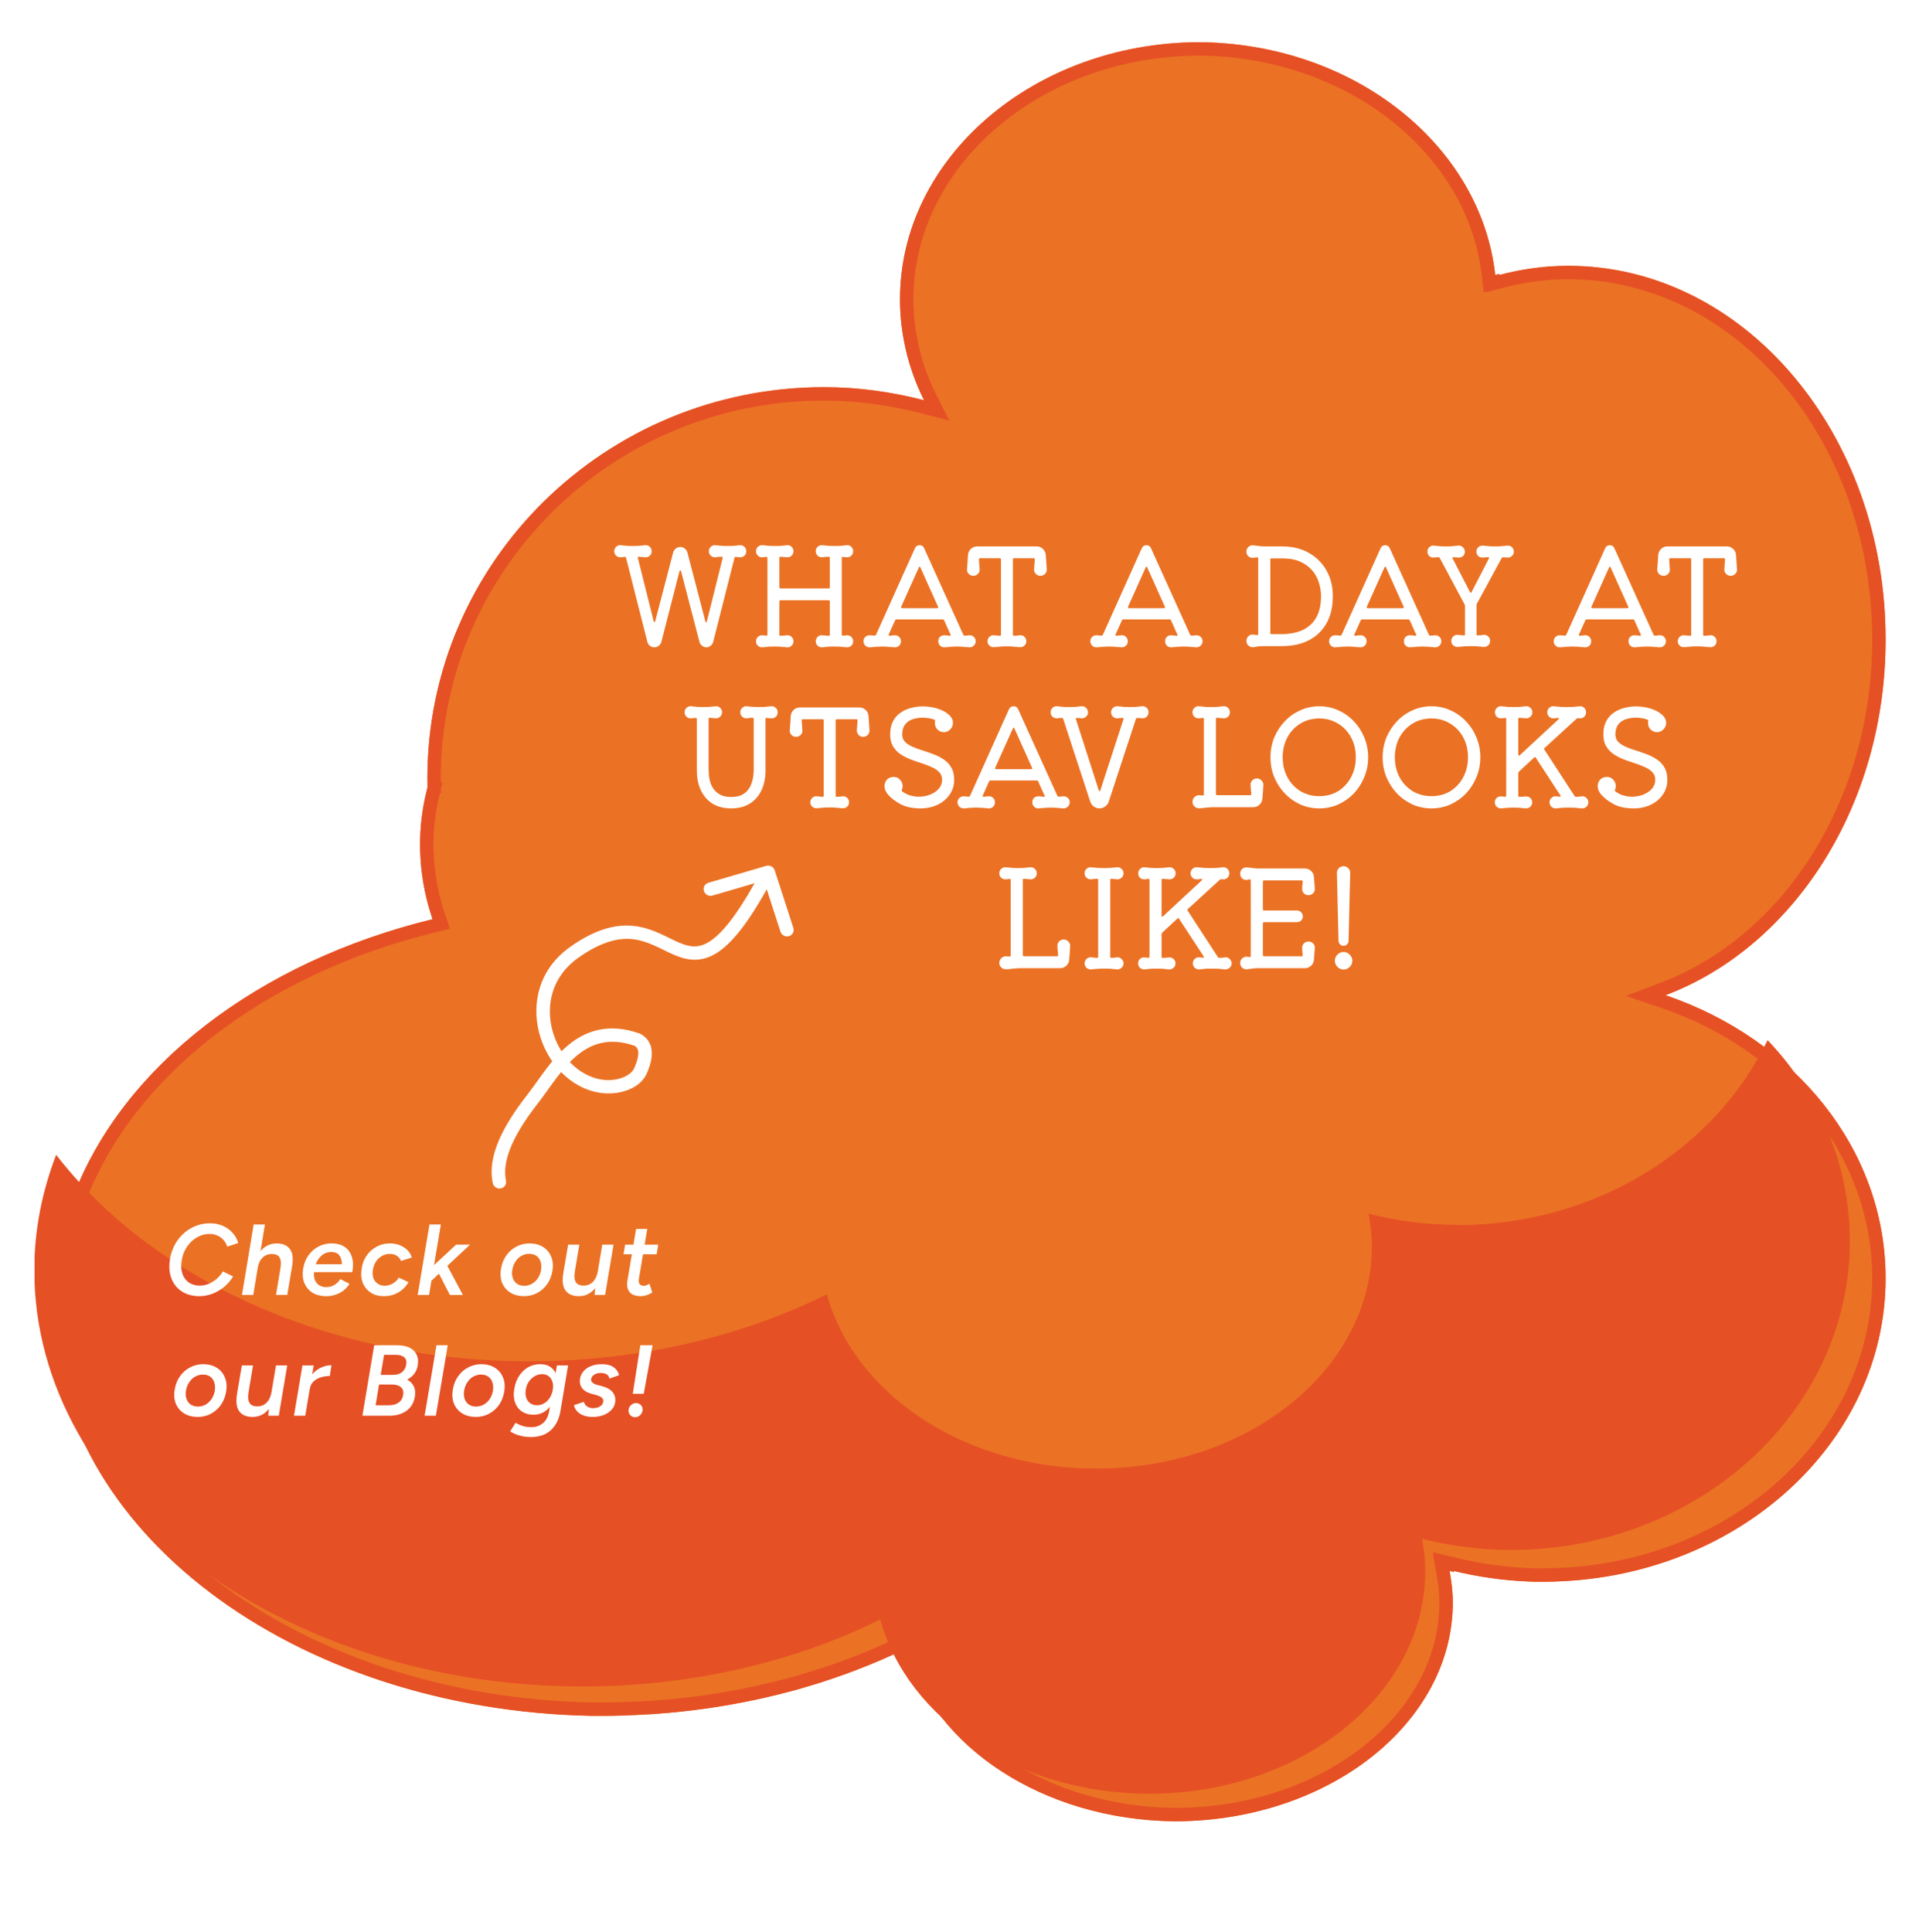 <svg width="286" height="288" viewBox="0 0 286 288" fill="none" xmlns="http://www.w3.org/2000/svg">
<g filter="url(#filter0_d_702_21272)">
<path d="M277.023 185.517C277.023 210.296 254.544 230.411 226.658 230.733C226.349 230.733 226.04 230.748 225.716 230.748H225.345C224.912 230.748 224.464 230.748 224.032 230.719C220.108 230.572 216.307 230.017 212.661 229.14C212.677 229.184 212.677 229.242 212.692 229.286C212.476 229.242 212.259 229.184 212.043 229.14C212.321 230.675 212.522 232.239 212.522 233.832C212.522 251.77 194.091 266.33 171.288 266.447H171.01C151.466 266.213 135.229 255.366 131.15 240.937C130.965 241.025 130.795 241.112 130.61 241.186C130.579 241.098 130.563 241.025 130.532 240.937C128.308 242.004 126.006 242.984 123.642 243.89C122.916 244.168 122.174 244.446 121.417 244.709C120.738 244.957 120.058 245.191 119.363 245.41C118.745 245.63 118.127 245.82 117.509 246.01C116.86 246.214 116.211 246.404 115.562 246.595C115.299 246.668 115.052 246.741 114.805 246.814C114.125 247.004 113.43 247.194 112.735 247.355C112.163 247.516 111.592 247.662 111.004 247.779C110.386 247.939 109.768 248.086 109.135 248.217C104.037 249.328 98.738 250.103 93.269 250.468C92.373 250.527 91.446 250.571 90.534 250.615C89.931 250.615 89.329 250.659 88.727 250.688C87.799 250.717 86.873 250.732 85.946 250.732H85.745C85.235 250.732 84.741 250.732 84.231 250.732C39.659 249.884 3.863 222.927 3.863 189.8C3.863 184.114 4.914 178.632 6.891 173.413C14.261 153.882 34.515 138.328 60.47 131.998C59.496 129.162 58.878 126.165 58.678 123.051C58.43 119.352 58.817 115.771 59.713 112.35C59.697 112.335 59.713 112.321 59.713 112.321C59.697 111.897 59.697 111.458 59.697 111.02C59.697 78.814 86.162 52.705 118.806 52.705C123.966 52.705 128.941 53.422 133.715 54.65C132.34 51.901 131.336 48.992 130.749 45.952C130.347 43.89 130.131 41.785 130.131 39.621C130.131 18.541 150.014 1.437 174.578 1.291C197.737 1.423 216.709 16.611 218.841 35.981C219.042 35.923 219.243 35.879 219.443 35.835C219.443 35.879 219.459 35.938 219.459 35.981C222.719 35.119 226.071 34.636 229.532 34.622H229.748C255.857 34.622 277.023 59.547 277.023 90.32C277.023 115.128 263.258 136.12 244.224 143.327C263.397 149.833 277.023 166.25 277.023 185.517Z" fill="#EB7224"/>
<path d="M226.652 229.733C226.489 229.733 226.328 229.737 226.178 229.74L226.169 229.741C226.012 229.744 225.865 229.748 225.716 229.748H225.345C224.906 229.748 224.492 229.747 224.099 229.721L224.084 229.72L224.069 229.719C220.215 229.576 216.481 229.03 212.895 228.167L211.107 227.737L211.18 227.944L210.796 227.867L211.059 229.318C211.331 230.821 211.522 232.321 211.522 233.832C211.522 251.009 193.772 265.332 171.283 265.447H171.017C151.781 265.215 136.037 254.547 132.113 240.665L131.791 239.528L131.195 239.809L131.105 239.553L130.1 240.035C127.903 241.089 125.626 242.058 123.285 242.956C122.562 243.232 121.832 243.506 121.089 243.764L121.081 243.767L121.074 243.769C120.406 244.014 119.741 244.243 119.062 244.457L119.045 244.462L119.028 244.468C118.434 244.679 117.836 244.863 117.215 245.054L117.208 245.056C116.572 245.256 115.936 245.443 115.287 245.633C115.021 245.707 114.771 245.781 114.528 245.853C113.853 246.042 113.179 246.226 112.509 246.38L112.487 246.386L112.464 246.392C111.907 246.549 111.362 246.688 110.809 246.798L110.781 246.804L110.753 246.811C110.149 246.968 109.547 247.11 108.932 247.238L108.922 247.24C103.871 248.341 98.621 249.108 93.204 249.471C92.355 249.526 91.478 249.568 90.602 249.61L90.51 249.615C90.036 249.616 89.553 249.642 89.103 249.667C88.96 249.674 88.821 249.682 88.686 249.689C87.772 249.717 86.859 249.732 85.946 249.732H85.745H85.742H85.739H85.736H85.733H85.73H85.727H85.724H85.721H85.718H85.715H85.712H85.709H85.706H85.703H85.7H85.697H85.694H85.691H85.688H85.685H85.682H85.679H85.676H85.673H85.67H85.667H85.664H85.661H85.658H85.655H85.652H85.649H85.646H85.643H85.64H85.638H85.635H85.632H85.629H85.626H85.623H85.62H85.617H85.614H85.611H85.608H85.605H85.602H85.599H85.596H85.593H85.59H85.587H85.584H85.581H85.578H85.575H85.572H85.569H85.566H85.563H85.56H85.557H85.554H85.551H85.548H85.545H85.542H85.539H85.537H85.534H85.531H85.528H85.525H85.522H85.519H85.516H85.513H85.51H85.507H85.504H85.501H85.498H85.495H85.492H85.489H85.486H85.483H85.48H85.477H85.474H85.471H85.468H85.465H85.462H85.459H85.457H85.454H85.451H85.448H85.445H85.442H85.439H85.436H85.433H85.43H85.427H85.424H85.421H85.418H85.415H85.412H85.409H85.406H85.403H85.4H85.397H85.394H85.391H85.388H85.385H85.382H85.38H85.377H85.374H85.371H85.368H85.365H85.362H85.359H85.356H85.353H85.35H85.347H85.344H85.341H85.338H85.335H85.332H85.329H85.326H85.323H85.32H85.318H85.315H85.312H85.309H85.306H85.303H85.3H85.297H85.294H85.291H85.288H85.285H85.282H85.279H85.276H85.273H85.27H85.267H85.264H85.262H85.259H85.256H85.253H85.25H85.247H85.244H85.241H85.238H85.235H85.232H85.229H85.226H85.223H85.22H85.217H85.214H85.211H85.209H85.206H85.203H85.2H85.197H85.194H85.191H85.188H85.185H85.182H85.179H85.176H85.173H85.17H85.167H85.164H85.161H85.158H85.156H85.153H85.15H85.147H85.144H85.141H85.138H85.135H85.132H85.129H85.126H85.123H85.12H85.117H85.114H85.111H85.108H85.106H85.103H85.1H85.097H85.094H85.091H85.088H85.085H85.082H85.079H85.076H85.073H85.07H85.067H85.064H85.061H85.058H85.055H85.052H85.049H85.047H85.044H85.041H85.038H85.035H85.032H85.029H85.026H85.023H85.02H85.017H85.014H85.011H85.008H85.005H85.002H84.999H84.997H84.994H84.991H84.988H84.985H84.982H84.979H84.976H84.973H84.97H84.967H84.964H84.961H84.958H84.955H84.953H84.95H84.947H84.944H84.941H84.938H84.935H84.932H84.929H84.926H84.923H84.92H84.917H84.914H84.911H84.908H84.905H84.902H84.9H84.897H84.894H84.891H84.888H84.885H84.882H84.879H84.876H84.873H84.87H84.867H84.864H84.861H84.858H84.855H84.852H84.85H84.847H84.844H84.841H84.838H84.835H84.832H84.829H84.826H84.823H84.82H84.817H84.814H84.811H84.808H84.805H84.802H84.799H84.796H84.793H84.791H84.788H84.785H84.782H84.779H84.776H84.773H84.77H84.767H84.764H84.761H84.758H84.755H84.752H84.749H84.746H84.743H84.74H84.737H84.735H84.732H84.729H84.726H84.723H84.72H84.717H84.714H84.711H84.708H84.705H84.702H84.699H84.696H84.693H84.69H84.687H84.684H84.681H84.679H84.676H84.673H84.67H84.667H84.664H84.661H84.658H84.655H84.652H84.649H84.646H84.643H84.64H84.637H84.634H84.631H84.628H84.626H84.623H84.62H84.617H84.614H84.611H84.608H84.605H84.602H84.599H84.596H84.593H84.59H84.587H84.584H84.581H84.578H84.575H84.572H84.569H84.566H84.563H84.561H84.558H84.555H84.552H84.549H84.546H84.543H84.54H84.537H84.534H84.531H84.528H84.525H84.522H84.519H84.516H84.513H84.51H84.507H84.504H84.501H84.498H84.495H84.492H84.489H84.487H84.484H84.481H84.478H84.475H84.472H84.469H84.466H84.463H84.46H84.457H84.454H84.451H84.448H84.445H84.442H84.439H84.436H84.433H84.43H84.427H84.424H84.421H84.418H84.415H84.412H84.409H84.406H84.403H84.4H84.397H84.394H84.392H84.389H84.386H84.383H84.38H84.377H84.374H84.371H84.368H84.365H84.362H84.359H84.356H84.353H84.35H84.347H84.344H84.341H84.338H84.335H84.332H84.329H84.326H84.323H84.32H84.317H84.314H84.311H84.308H84.305H84.302H84.299H84.296H84.293H84.29H84.287H84.284H84.281H84.278H84.275H84.272H84.269H84.267H84.264H84.261H84.258H84.255H84.252H84.249H84.246H84.243H84.24C62.147 249.309 42.269 242.417 27.936 231.573C13.602 220.728 4.863 205.978 4.863 189.8C4.863 184.239 5.89 178.877 7.826 173.767L7.827 173.766C15.046 154.633 34.967 139.247 60.707 132.969L61.771 132.71L61.416 131.673C60.47 128.919 59.87 126.01 59.675 122.987L59.675 122.984C59.441 119.484 59.792 116.091 60.619 112.84L60.728 112.736L60.718 112.457L60.83 112.031L60.702 111.91C60.697 111.623 60.697 111.326 60.697 111.02C60.697 79.379 86.701 53.705 118.806 53.705C123.873 53.705 128.764 54.409 133.466 55.618L135.591 56.165L134.609 54.202C133.274 51.533 132.3 48.71 131.731 45.762L131.73 45.76C131.34 43.759 131.131 41.718 131.131 39.621C131.131 19.232 150.416 2.438 174.579 2.291C197.348 2.423 215.783 17.339 217.847 36.091L217.977 37.274L218.459 37.134V37.28L219.715 36.948C222.898 36.106 226.166 35.636 229.534 35.622H229.748C255.158 35.622 276.023 59.939 276.023 90.32C276.023 114.783 262.452 135.356 243.87 142.392L241.264 143.379L243.903 144.274C262.747 150.668 276.023 166.754 276.023 185.517C276.023 209.638 254.104 229.414 226.652 229.733ZM226.652 229.733C226.654 229.733 226.656 229.733 226.658 229.733V230.733L226.647 229.733C226.648 229.733 226.65 229.733 226.652 229.733Z" stroke="#E65025" stroke-width="2"/>
</g>
<g clip-path="url(#clip0_702_21272)">
<path d="M217.152 182.549C212.589 182.549 208.199 181.957 203.984 180.9C204.245 182.464 204.462 184.071 204.462 185.678C204.462 204.031 186.078 218.874 163.348 218.874C143.704 218.874 127.32 207.752 123.235 192.909C110.457 199.21 95.246 202.889 78.862 202.889C48.743 202.889 22.537 190.499 8.369 172.104C6.283 177.559 5.109 183.31 5.109 189.273C5.109 223.526 41.703 251.351 86.815 251.351C103.199 251.351 118.41 247.672 131.188 241.371C135.273 256.214 151.658 267.336 171.302 267.336C193.988 267.336 212.415 252.451 212.415 234.14C212.415 232.491 212.241 230.926 211.937 229.362C216.153 230.376 220.542 231.011 225.106 231.011C253.051 231.011 275.693 210.374 275.693 184.959C275.693 173.499 271.087 163.054 263.438 155.02C255.615 171.258 237.839 182.591 217.152 182.591V182.549Z" fill="#E65025"/>
</g>
<path d="M110.266 81.26C110.533 81.233 110.759 81.313 110.946 81.5C111.133 81.673 111.226 81.893 111.226 82.16C111.226 82.413 111.139 82.627 110.966 82.8C110.793 82.973 110.586 83.06 110.346 83.06C110.253 83.06 110.146 83.053 110.026 83.04C109.906 83.027 109.786 83.013 109.666 83H109.626C109.533 83 109.479 83.047 109.466 83.14L106.286 95.68C106.219 95.92 106.086 96.113 105.886 96.26C105.699 96.407 105.493 96.48 105.266 96.48C105.026 96.48 104.813 96.4 104.626 96.24C104.439 96.093 104.313 95.907 104.246 95.68L101.506 85.14C101.493 85.06 101.453 85.02 101.386 85.02C101.333 85.02 101.293 85.06 101.266 85.14L98.566 95.68C98.499 95.92 98.366 96.113 98.166 96.26C97.979 96.407 97.766 96.48 97.526 96.48C97.286 96.48 97.066 96.407 96.866 96.26C96.679 96.113 96.553 95.92 96.486 95.68L93.306 83.14C93.293 83.047 93.239 83 93.146 83C93.013 83 92.886 83.013 92.766 83.04C92.659 83.053 92.546 83.06 92.426 83.06C92.186 83.06 91.979 82.973 91.806 82.8C91.633 82.627 91.546 82.413 91.546 82.16C91.546 81.893 91.639 81.673 91.826 81.5C92.026 81.313 92.253 81.233 92.506 81.26C92.893 81.3 93.226 81.333 93.506 81.36C93.799 81.373 94.079 81.38 94.346 81.38C94.613 81.38 94.886 81.373 95.166 81.36C95.459 81.333 95.793 81.3 96.166 81.26C96.433 81.233 96.659 81.313 96.846 81.5C97.033 81.673 97.126 81.893 97.126 82.16C97.126 82.427 97.033 82.647 96.846 82.82C96.659 82.993 96.433 83.073 96.166 83.06C96.019 83.033 95.866 83.02 95.706 83.02C95.546 83.007 95.386 82.993 95.226 82.98H95.186C95.079 82.98 95.039 83.04 95.066 83.16L97.426 92.6C97.453 92.68 97.493 92.72 97.546 92.72C97.599 92.72 97.633 92.68 97.646 92.6L100.326 82.34C100.393 82.1 100.526 81.907 100.726 81.76C100.926 81.6 101.146 81.52 101.386 81.52C101.626 81.52 101.846 81.6 102.046 81.76C102.246 81.907 102.379 82.1 102.446 82.34L105.126 92.62C105.153 92.7 105.193 92.74 105.246 92.74C105.299 92.74 105.333 92.7 105.346 92.62L107.706 83.16V83.1C107.706 83.02 107.666 82.98 107.586 82.98C107.426 82.98 107.259 82.987 107.086 83C106.926 83.013 106.766 83.033 106.606 83.06C106.353 83.073 106.126 82.993 105.926 82.82C105.739 82.647 105.646 82.427 105.646 82.16C105.646 81.893 105.739 81.673 105.926 81.5C106.126 81.313 106.353 81.233 106.606 81.26C106.993 81.3 107.326 81.333 107.606 81.36C107.899 81.373 108.179 81.38 108.446 81.38C108.713 81.38 108.986 81.373 109.266 81.36C109.559 81.333 109.893 81.3 110.266 81.26ZM126.274 94.68C126.514 94.68 126.72 94.767 126.894 94.94C127.067 95.1 127.154 95.313 127.154 95.58C127.154 95.847 127.06 96.067 126.874 96.24C126.687 96.413 126.46 96.493 126.194 96.48C125.82 96.44 125.48 96.407 125.174 96.38C124.88 96.367 124.587 96.36 124.294 96.36C124.027 96.36 123.754 96.367 123.474 96.38C123.194 96.407 122.88 96.44 122.534 96.48C122.28 96.493 122.054 96.413 121.854 96.24C121.667 96.067 121.574 95.847 121.574 95.58C121.574 95.313 121.667 95.093 121.854 94.92C122.054 94.733 122.28 94.653 122.534 94.68C122.68 94.693 122.834 94.707 122.994 94.72C123.154 94.733 123.32 94.747 123.494 94.76H123.534C123.627 94.76 123.674 94.707 123.674 94.6V89.64C123.674 89.52 123.614 89.46 123.494 89.46H116.334C116.214 89.46 116.154 89.52 116.154 89.64V94.6C116.154 94.707 116.2 94.76 116.294 94.76C116.467 94.76 116.634 94.753 116.794 94.74C116.967 94.713 117.134 94.693 117.294 94.68C117.56 94.653 117.787 94.733 117.974 94.92C118.16 95.093 118.254 95.313 118.254 95.58C118.254 95.847 118.16 96.067 117.974 96.24C117.787 96.413 117.56 96.493 117.294 96.48C116.92 96.44 116.58 96.407 116.274 96.38C115.98 96.367 115.687 96.36 115.394 96.36C115.127 96.36 114.854 96.367 114.574 96.38C114.294 96.407 113.98 96.44 113.634 96.48C113.38 96.493 113.154 96.413 112.954 96.24C112.767 96.067 112.674 95.847 112.674 95.58C112.674 95.313 112.76 95.1 112.934 94.94C113.107 94.767 113.314 94.68 113.554 94.68C113.66 94.68 113.767 94.687 113.874 94.7C113.98 94.713 114.087 94.727 114.194 94.74H114.234C114.327 94.74 114.374 94.687 114.374 94.58V83.16C114.374 83.053 114.327 83 114.234 83C114.114 83 114 83.013 113.894 83.04C113.787 83.053 113.674 83.06 113.554 83.06C113.314 83.06 113.107 82.973 112.934 82.8C112.76 82.627 112.674 82.413 112.674 82.16C112.674 81.893 112.767 81.673 112.954 81.5C113.154 81.313 113.38 81.233 113.634 81.26C114.02 81.3 114.36 81.333 114.654 81.36C114.947 81.373 115.24 81.38 115.534 81.38C115.8 81.38 116.074 81.373 116.354 81.36C116.634 81.333 116.947 81.3 117.294 81.26C117.56 81.233 117.787 81.313 117.974 81.5C118.16 81.673 118.254 81.893 118.254 82.16C118.254 82.427 118.16 82.647 117.974 82.82C117.787 82.993 117.56 83.073 117.294 83.06C117.147 83.033 116.987 83.02 116.814 83.02C116.654 83.007 116.494 82.993 116.334 82.98H116.294C116.2 82.98 116.154 83.033 116.154 83.14V87.52C116.154 87.64 116.214 87.7 116.334 87.7H123.494C123.614 87.7 123.674 87.64 123.674 87.52V83.14C123.674 83.033 123.627 82.98 123.534 82.98C123.36 82.98 123.187 82.987 123.014 83C122.854 83.013 122.694 83.033 122.534 83.06C122.28 83.073 122.054 82.993 121.854 82.82C121.667 82.647 121.574 82.427 121.574 82.16C121.574 81.893 121.667 81.673 121.854 81.5C122.054 81.313 122.28 81.233 122.534 81.26C122.92 81.3 123.26 81.333 123.554 81.36C123.847 81.373 124.14 81.38 124.434 81.38C124.7 81.38 124.974 81.373 125.254 81.36C125.534 81.333 125.847 81.3 126.194 81.26C126.46 81.233 126.687 81.313 126.874 81.5C127.06 81.673 127.154 81.893 127.154 82.16C127.154 82.413 127.067 82.627 126.894 82.8C126.72 82.973 126.514 83.06 126.274 83.06C126.167 83.06 126.06 83.053 125.954 83.04C125.847 83.027 125.74 83.013 125.634 83H125.594C125.5 83 125.454 83.053 125.454 83.16V94.58C125.454 94.687 125.507 94.74 125.614 94.74C125.72 94.74 125.827 94.733 125.934 94.72C126.04 94.693 126.154 94.68 126.274 94.68ZM144.514 94.68C144.768 94.68 144.981 94.767 145.154 94.94C145.328 95.1 145.414 95.313 145.414 95.58C145.414 95.847 145.314 96.067 145.114 96.24C144.928 96.413 144.701 96.493 144.434 96.48C143.674 96.4 143.068 96.36 142.614 96.36C142.121 96.36 141.514 96.4 140.794 96.48C140.528 96.493 140.301 96.413 140.114 96.24C139.928 96.067 139.834 95.847 139.834 95.58C139.834 95.313 139.914 95.1 140.074 94.94C140.248 94.767 140.461 94.68 140.714 94.68C140.834 94.68 140.961 94.687 141.094 94.7C141.241 94.713 141.381 94.733 141.514 94.76C141.674 94.76 141.721 94.693 141.654 94.56L140.714 92.46C140.674 92.367 140.608 92.32 140.514 92.32H133.594C133.514 92.32 133.448 92.367 133.394 92.46L132.454 94.56C132.441 94.587 132.434 94.613 132.434 94.64C132.434 94.72 132.488 94.76 132.594 94.76C132.741 94.733 132.881 94.713 133.014 94.7C133.148 94.687 133.274 94.68 133.394 94.68C133.648 94.68 133.854 94.767 134.014 94.94C134.188 95.1 134.274 95.313 134.274 95.58C134.274 95.847 134.181 96.067 133.994 96.24C133.808 96.413 133.581 96.493 133.314 96.48C132.541 96.4 131.934 96.36 131.494 96.36C130.988 96.36 130.381 96.4 129.674 96.48C129.408 96.493 129.174 96.413 128.974 96.24C128.788 96.067 128.694 95.847 128.694 95.58C128.694 95.313 128.781 95.1 128.954 94.94C129.128 94.767 129.341 94.68 129.594 94.68C129.728 94.68 129.854 94.687 129.974 94.7C130.094 94.713 130.214 94.727 130.334 94.74H130.374C130.441 94.74 130.501 94.7 130.554 94.62L136.354 81.72C136.488 81.413 136.721 81.26 137.054 81.26C137.374 81.26 137.601 81.413 137.734 81.72L143.574 94.62C143.628 94.7 143.688 94.74 143.754 94.74C143.888 94.74 144.014 94.733 144.134 94.72C144.268 94.693 144.394 94.68 144.514 94.68ZM137.174 84.58C137.161 84.5 137.121 84.46 137.054 84.46C137.014 84.46 136.974 84.5 136.934 84.58L134.314 90.42C134.301 90.447 134.294 90.473 134.294 90.5C134.294 90.593 134.348 90.64 134.454 90.64H139.654C139.814 90.64 139.861 90.567 139.794 90.42L137.174 84.58ZM155.998 84.84C156.025 85.093 155.945 85.32 155.758 85.52C155.571 85.72 155.338 85.82 155.058 85.82C154.778 85.82 154.545 85.72 154.358 85.52C154.185 85.32 154.105 85.093 154.118 84.84L154.218 83.38C154.218 83.26 154.165 83.2 154.058 83.2H151.138C151.018 83.2 150.958 83.26 150.958 83.38V94.6C150.958 94.707 151.005 94.76 151.098 94.76C151.258 94.76 151.411 94.753 151.558 94.74C151.718 94.713 151.865 94.693 151.998 94.68C152.265 94.653 152.491 94.733 152.678 94.92C152.865 95.093 152.958 95.313 152.958 95.58C152.958 95.833 152.865 96.047 152.678 96.22C152.491 96.393 152.265 96.473 151.998 96.46C151.611 96.42 151.305 96.393 151.078 96.38C150.865 96.367 150.685 96.353 150.538 96.34C150.391 96.34 150.231 96.34 150.058 96.34C149.871 96.34 149.705 96.34 149.558 96.34C149.411 96.353 149.231 96.367 149.018 96.38C148.818 96.393 148.525 96.42 148.138 96.46C147.885 96.473 147.658 96.393 147.458 96.22C147.271 96.047 147.178 95.833 147.178 95.58C147.178 95.313 147.271 95.093 147.458 94.92C147.658 94.733 147.885 94.653 148.138 94.68C148.271 94.693 148.411 94.707 148.558 94.72C148.705 94.733 148.851 94.747 148.998 94.76H149.038C149.131 94.76 149.178 94.707 149.178 94.6V83.38C149.178 83.26 149.118 83.2 148.998 83.2H146.058C145.951 83.2 145.898 83.26 145.898 83.38L145.998 84.84C146.025 85.093 145.945 85.32 145.758 85.52C145.571 85.72 145.338 85.82 145.058 85.82C144.778 85.82 144.545 85.72 144.358 85.52C144.185 85.32 144.105 85.093 144.118 84.84C144.145 84.533 144.171 84.2 144.198 83.84C144.225 83.48 144.245 83.12 144.258 82.76C144.285 82.387 144.425 82.073 144.678 81.82C144.945 81.567 145.258 81.44 145.618 81.44H154.518C154.865 81.44 155.171 81.567 155.438 81.82C155.705 82.073 155.845 82.387 155.858 82.76C155.885 83.12 155.911 83.48 155.938 83.84C155.965 84.2 155.985 84.533 155.998 84.84ZM178.323 94.68C178.576 94.68 178.79 94.767 178.963 94.94C179.136 95.1 179.223 95.313 179.223 95.58C179.223 95.847 179.123 96.067 178.923 96.24C178.736 96.413 178.51 96.493 178.243 96.48C177.483 96.4 176.876 96.36 176.423 96.36C175.93 96.36 175.323 96.4 174.603 96.48C174.336 96.493 174.11 96.413 173.923 96.24C173.736 96.067 173.643 95.847 173.643 95.58C173.643 95.313 173.723 95.1 173.883 94.94C174.056 94.767 174.27 94.68 174.523 94.68C174.643 94.68 174.77 94.687 174.903 94.7C175.05 94.713 175.19 94.733 175.323 94.76C175.483 94.76 175.53 94.693 175.463 94.56L174.523 92.46C174.483 92.367 174.416 92.32 174.323 92.32H167.403C167.323 92.32 167.256 92.367 167.203 92.46L166.263 94.56C166.25 94.587 166.243 94.613 166.243 94.64C166.243 94.72 166.296 94.76 166.403 94.76C166.55 94.733 166.69 94.713 166.823 94.7C166.956 94.687 167.083 94.68 167.203 94.68C167.456 94.68 167.663 94.767 167.823 94.94C167.996 95.1 168.083 95.313 168.083 95.58C168.083 95.847 167.99 96.067 167.803 96.24C167.616 96.413 167.39 96.493 167.123 96.48C166.35 96.4 165.743 96.36 165.303 96.36C164.796 96.36 164.19 96.4 163.483 96.48C163.216 96.493 162.983 96.413 162.783 96.24C162.596 96.067 162.503 95.847 162.503 95.58C162.503 95.313 162.59 95.1 162.763 94.94C162.936 94.767 163.15 94.68 163.403 94.68C163.536 94.68 163.663 94.687 163.783 94.7C163.903 94.713 164.023 94.727 164.143 94.74H164.183C164.25 94.74 164.31 94.7 164.363 94.62L170.163 81.72C170.296 81.413 170.53 81.26 170.863 81.26C171.183 81.26 171.41 81.413 171.543 81.72L177.383 94.62C177.436 94.7 177.496 94.74 177.563 94.74C177.696 94.74 177.823 94.733 177.943 94.72C178.076 94.693 178.203 94.68 178.323 94.68ZM170.983 84.58C170.97 84.5 170.93 84.46 170.863 84.46C170.823 84.46 170.783 84.5 170.743 84.58L168.123 90.42C168.11 90.447 168.103 90.473 168.103 90.5C168.103 90.593 168.156 90.64 168.263 90.64H173.463C173.623 90.64 173.67 90.567 173.603 90.42L170.983 84.58ZM188.44 81.44H191.1C192.593 81.44 193.9 81.753 195.02 82.38C196.153 83.007 197.04 83.88 197.68 85C198.32 86.107 198.64 87.393 198.64 88.86C198.64 90.407 198.333 91.74 197.72 92.86C197.106 93.967 196.226 94.82 195.08 95.42C193.946 96.007 192.58 96.3 190.98 96.3H188.32C188.066 96.3 187.806 96.313 187.54 96.34C187.286 96.38 187.04 96.42 186.8 96.46C186.52 96.487 186.273 96.407 186.06 96.22C185.86 96.047 185.76 95.813 185.76 95.52C185.76 95.227 185.866 94.987 186.08 94.8C186.293 94.613 186.533 94.54 186.8 94.58L187.32 94.66H187.36C187.466 94.66 187.52 94.607 187.52 94.5V83.24C187.52 83.12 187.453 83.06 187.32 83.06C187.213 83.087 187.1 83.107 186.98 83.12C186.873 83.133 186.773 83.14 186.68 83.14C186.426 83.14 186.206 83.053 186.02 82.88C185.846 82.693 185.76 82.473 185.76 82.22C185.76 81.927 185.866 81.687 186.08 81.5C186.293 81.313 186.533 81.24 186.8 81.28C187.066 81.307 187.34 81.34 187.62 81.38C187.9 81.42 188.173 81.44 188.44 81.44ZM189.32 94.34C189.32 94.46 189.38 94.52 189.5 94.52H190.98C191.42 94.52 191.906 94.48 192.44 94.4C192.973 94.32 193.5 94.173 194.02 93.96C194.54 93.733 195.013 93.413 195.44 93C195.88 92.573 196.226 92.027 196.48 91.36C196.746 90.68 196.88 89.847 196.88 88.86C196.88 88.193 196.78 87.533 196.58 86.88C196.38 86.213 196.053 85.607 195.6 85.06C195.146 84.5 194.546 84.053 193.8 83.72C193.066 83.387 192.166 83.22 191.1 83.22H189.5C189.38 83.22 189.32 83.28 189.32 83.4V94.34ZM213.909 94.68C214.162 94.68 214.376 94.767 214.549 94.94C214.722 95.1 214.809 95.313 214.809 95.58C214.809 95.847 214.709 96.067 214.509 96.24C214.322 96.413 214.096 96.493 213.829 96.48C213.069 96.4 212.462 96.36 212.009 96.36C211.516 96.36 210.909 96.4 210.189 96.48C209.922 96.493 209.696 96.413 209.509 96.24C209.322 96.067 209.229 95.847 209.229 95.58C209.229 95.313 209.309 95.1 209.469 94.94C209.642 94.767 209.856 94.68 210.109 94.68C210.229 94.68 210.356 94.687 210.489 94.7C210.636 94.713 210.776 94.733 210.909 94.76C211.069 94.76 211.116 94.693 211.049 94.56L210.109 92.46C210.069 92.367 210.002 92.32 209.909 92.32H202.989C202.909 92.32 202.842 92.367 202.789 92.46L201.849 94.56C201.836 94.587 201.829 94.613 201.829 94.64C201.829 94.72 201.882 94.76 201.989 94.76C202.136 94.733 202.276 94.713 202.409 94.7C202.542 94.687 202.669 94.68 202.789 94.68C203.042 94.68 203.249 94.767 203.409 94.94C203.582 95.1 203.669 95.313 203.669 95.58C203.669 95.847 203.576 96.067 203.389 96.24C203.202 96.413 202.976 96.493 202.709 96.48C201.936 96.4 201.329 96.36 200.889 96.36C200.382 96.36 199.776 96.4 199.069 96.48C198.802 96.493 198.569 96.413 198.369 96.24C198.182 96.067 198.089 95.847 198.089 95.58C198.089 95.313 198.176 95.1 198.349 94.94C198.522 94.767 198.736 94.68 198.989 94.68C199.122 94.68 199.249 94.687 199.369 94.7C199.489 94.713 199.609 94.727 199.729 94.74H199.769C199.836 94.74 199.896 94.7 199.949 94.62L205.749 81.72C205.882 81.413 206.116 81.26 206.449 81.26C206.769 81.26 206.996 81.413 207.129 81.72L212.969 94.62C213.022 94.7 213.082 94.74 213.149 94.74C213.282 94.74 213.409 94.733 213.529 94.72C213.662 94.693 213.789 94.68 213.909 94.68ZM206.569 84.58C206.556 84.5 206.516 84.46 206.449 84.46C206.409 84.46 206.369 84.5 206.329 84.58L203.709 90.42C203.696 90.447 203.689 90.473 203.689 90.5C203.689 90.593 203.742 90.64 203.849 90.64H209.049C209.209 90.64 209.256 90.567 209.189 90.42L206.569 84.58ZM224.658 81.32C224.924 81.293 225.151 81.373 225.338 81.56C225.524 81.733 225.618 81.953 225.618 82.22C225.618 82.473 225.524 82.687 225.338 82.86C225.151 83.033 224.931 83.113 224.678 83.1L224.018 83.06C223.911 83.06 223.838 83.1 223.798 83.18L220.118 89.96C220.078 90.013 220.058 90.087 220.058 90.18V94.54C220.058 94.647 220.104 94.7 220.198 94.7C220.358 94.7 220.511 94.693 220.658 94.68C220.818 94.653 220.971 94.633 221.118 94.62C221.384 94.593 221.611 94.673 221.798 94.86C221.984 95.033 222.078 95.253 222.078 95.52C222.078 95.787 221.984 96.007 221.798 96.18C221.611 96.353 221.384 96.433 221.118 96.42C220.731 96.38 220.378 96.347 220.058 96.32C219.738 96.307 219.424 96.3 219.118 96.3C218.598 96.3 217.984 96.34 217.278 96.42C217.011 96.433 216.778 96.353 216.578 96.18C216.391 96.007 216.298 95.787 216.298 95.52C216.298 95.253 216.391 95.033 216.578 94.86C216.778 94.673 217.011 94.593 217.278 94.62C217.411 94.633 217.551 94.647 217.698 94.66C217.858 94.673 218.011 94.687 218.158 94.7H218.198C218.291 94.7 218.338 94.647 218.338 94.54V90.3C218.338 90.207 218.318 90.133 218.278 90.08L214.578 83.16C214.538 83.08 214.478 83.04 214.398 83.04C214.264 83.04 214.131 83.053 213.998 83.08C213.878 83.093 213.751 83.1 213.618 83.1C213.378 83.1 213.171 83.02 212.998 82.86C212.824 82.687 212.738 82.473 212.738 82.22C212.738 81.953 212.831 81.733 213.018 81.56C213.204 81.373 213.431 81.293 213.698 81.32C214.084 81.36 214.411 81.393 214.678 81.42C214.958 81.433 215.218 81.44 215.458 81.44C215.724 81.44 215.998 81.433 216.278 81.42C216.571 81.393 216.924 81.36 217.338 81.32C217.604 81.293 217.831 81.373 218.018 81.56C218.218 81.733 218.318 81.953 218.318 82.22C218.318 82.473 218.231 82.687 218.058 82.86C217.884 83.02 217.678 83.1 217.438 83.1C217.304 83.1 217.171 83.093 217.038 83.08C216.904 83.067 216.771 83.053 216.638 83.04H216.598C216.544 83.04 216.504 83.06 216.478 83.1C216.464 83.14 216.471 83.187 216.498 83.24L219.078 88.24C219.104 88.307 219.144 88.34 219.198 88.34C219.251 88.34 219.291 88.307 219.318 88.24L221.898 83.24C221.911 83.213 221.918 83.18 221.918 83.14C221.918 83.073 221.878 83.04 221.798 83.04C221.651 83.04 221.504 83.053 221.358 83.08C221.211 83.093 221.064 83.1 220.918 83.1C220.678 83.1 220.471 83.02 220.298 82.86C220.124 82.687 220.038 82.473 220.038 82.22C220.038 81.953 220.131 81.733 220.318 81.56C220.518 81.373 220.751 81.293 221.018 81.32C221.404 81.36 221.731 81.393 221.998 81.42C222.264 81.433 222.524 81.44 222.778 81.44C223.044 81.44 223.318 81.433 223.598 81.42C223.891 81.393 224.244 81.36 224.658 81.32ZM247.385 94.68C247.639 94.68 247.852 94.767 248.025 94.94C248.199 95.1 248.285 95.313 248.285 95.58C248.285 95.847 248.185 96.067 247.985 96.24C247.799 96.413 247.572 96.493 247.305 96.48C246.545 96.4 245.939 96.36 245.485 96.36C244.992 96.36 244.385 96.4 243.665 96.48C243.399 96.493 243.172 96.413 242.985 96.24C242.799 96.067 242.705 95.847 242.705 95.58C242.705 95.313 242.785 95.1 242.945 94.94C243.119 94.767 243.332 94.68 243.585 94.68C243.705 94.68 243.832 94.687 243.965 94.7C244.112 94.713 244.252 94.733 244.385 94.76C244.545 94.76 244.592 94.693 244.525 94.56L243.585 92.46C243.545 92.367 243.479 92.32 243.385 92.32H236.465C236.385 92.32 236.319 92.367 236.265 92.46L235.325 94.56C235.312 94.587 235.305 94.613 235.305 94.64C235.305 94.72 235.359 94.76 235.465 94.76C235.612 94.733 235.752 94.713 235.885 94.7C236.019 94.687 236.145 94.68 236.265 94.68C236.519 94.68 236.725 94.767 236.885 94.94C237.059 95.1 237.145 95.313 237.145 95.58C237.145 95.847 237.052 96.067 236.865 96.24C236.679 96.413 236.452 96.493 236.185 96.48C235.412 96.4 234.805 96.36 234.365 96.36C233.859 96.36 233.252 96.4 232.545 96.48C232.279 96.493 232.045 96.413 231.845 96.24C231.659 96.067 231.565 95.847 231.565 95.58C231.565 95.313 231.652 95.1 231.825 94.94C231.999 94.767 232.212 94.68 232.465 94.68C232.599 94.68 232.725 94.687 232.845 94.7C232.965 94.713 233.085 94.727 233.205 94.74H233.245C233.312 94.74 233.372 94.7 233.425 94.62L239.225 81.72C239.359 81.413 239.592 81.26 239.925 81.26C240.245 81.26 240.472 81.413 240.605 81.72L246.445 94.62C246.499 94.7 246.559 94.74 246.625 94.74C246.759 94.74 246.885 94.733 247.005 94.72C247.139 94.693 247.265 94.68 247.385 94.68ZM240.045 84.58C240.032 84.5 239.992 84.46 239.925 84.46C239.885 84.46 239.845 84.5 239.805 84.58L237.185 90.42C237.172 90.447 237.165 90.473 237.165 90.5C237.165 90.593 237.219 90.64 237.325 90.64H242.525C242.685 90.64 242.732 90.567 242.665 90.42L240.045 84.58ZM258.869 84.84C258.896 85.093 258.816 85.32 258.629 85.52C258.443 85.72 258.209 85.82 257.929 85.82C257.649 85.82 257.416 85.72 257.229 85.52C257.056 85.32 256.976 85.093 256.989 84.84L257.089 83.38C257.089 83.26 257.036 83.2 256.929 83.2H254.009C253.889 83.2 253.829 83.26 253.829 83.38V94.6C253.829 94.707 253.876 94.76 253.969 94.76C254.129 94.76 254.283 94.753 254.429 94.74C254.589 94.713 254.736 94.693 254.869 94.68C255.136 94.653 255.363 94.733 255.549 94.92C255.736 95.093 255.829 95.313 255.829 95.58C255.829 95.833 255.736 96.047 255.549 96.22C255.363 96.393 255.136 96.473 254.869 96.46C254.483 96.42 254.176 96.393 253.949 96.38C253.736 96.367 253.556 96.353 253.409 96.34C253.263 96.34 253.103 96.34 252.929 96.34C252.743 96.34 252.576 96.34 252.429 96.34C252.283 96.353 252.103 96.367 251.889 96.38C251.689 96.393 251.396 96.42 251.009 96.46C250.756 96.473 250.529 96.393 250.329 96.22C250.143 96.047 250.049 95.833 250.049 95.58C250.049 95.313 250.143 95.093 250.329 94.92C250.529 94.733 250.756 94.653 251.009 94.68C251.143 94.693 251.283 94.707 251.429 94.72C251.576 94.733 251.723 94.747 251.869 94.76H251.909C252.003 94.76 252.049 94.707 252.049 94.6V83.38C252.049 83.26 251.989 83.2 251.869 83.2H248.929C248.823 83.2 248.769 83.26 248.769 83.38L248.869 84.84C248.896 85.093 248.816 85.32 248.629 85.52C248.443 85.72 248.209 85.82 247.929 85.82C247.649 85.82 247.416 85.72 247.229 85.52C247.056 85.32 246.976 85.093 246.989 84.84C247.016 84.533 247.043 84.2 247.069 83.84C247.096 83.48 247.116 83.12 247.129 82.76C247.156 82.387 247.296 82.073 247.549 81.82C247.816 81.567 248.129 81.44 248.489 81.44H257.389C257.736 81.44 258.043 81.567 258.309 81.82C258.576 82.073 258.716 82.387 258.729 82.76C258.756 83.12 258.783 83.48 258.809 83.84C258.836 84.2 258.856 84.533 258.869 84.84ZM114.931 105.26C115.198 105.233 115.425 105.313 115.611 105.5C115.811 105.673 115.911 105.893 115.911 106.16C115.911 106.413 115.825 106.627 115.651 106.8C115.478 106.973 115.265 107.06 115.011 107.06C114.905 107.06 114.785 107.053 114.651 107.04C114.531 107.027 114.405 107.013 114.271 107H114.231C114.138 107 114.091 107.053 114.091 107.16V114.8C114.091 115.96 113.885 116.967 113.471 117.82C113.058 118.673 112.465 119.333 111.691 119.8C110.931 120.253 110.025 120.48 108.971 120.48C107.918 120.48 107.005 120.253 106.231 119.8C105.471 119.333 104.885 118.673 104.471 117.82C104.058 116.967 103.851 115.96 103.851 114.8V107.16C103.851 107.053 103.805 107 103.711 107C103.578 107 103.445 107.013 103.311 107.04C103.191 107.053 103.065 107.06 102.931 107.06C102.678 107.06 102.465 106.973 102.291 106.8C102.118 106.627 102.031 106.413 102.031 106.16C102.031 105.893 102.125 105.673 102.311 105.5C102.511 105.313 102.745 105.233 103.011 105.26C103.398 105.3 103.731 105.333 104.011 105.36C104.291 105.373 104.565 105.38 104.831 105.38C105.098 105.38 105.371 105.373 105.651 105.36C105.945 105.333 106.278 105.3 106.651 105.26C106.918 105.233 107.145 105.313 107.331 105.5C107.518 105.673 107.611 105.893 107.611 106.16C107.611 106.427 107.518 106.647 107.331 106.82C107.145 106.993 106.918 107.073 106.651 107.06C106.518 107.033 106.378 107.02 106.231 107.02C106.085 107.007 105.938 106.993 105.791 106.98H105.751C105.658 106.98 105.611 107.033 105.611 107.14V114.82C105.611 115.02 105.625 115.28 105.651 115.6C105.691 115.92 105.765 116.267 105.871 116.64C105.991 117 106.171 117.347 106.411 117.68C106.665 118 106.998 118.267 107.411 118.48C107.825 118.68 108.345 118.78 108.971 118.78C109.611 118.78 110.138 118.68 110.551 118.48C110.965 118.267 111.291 117.993 111.531 117.66C111.771 117.327 111.945 116.98 112.051 116.62C112.171 116.247 112.245 115.9 112.271 115.58C112.311 115.26 112.331 115.007 112.331 114.82V107.14C112.331 107.033 112.285 106.98 112.191 106.98C112.031 106.98 111.878 106.987 111.731 107C111.585 107.013 111.438 107.033 111.291 107.06C111.038 107.073 110.811 106.993 110.611 106.82C110.425 106.647 110.331 106.427 110.331 106.16C110.331 105.893 110.425 105.673 110.611 105.5C110.811 105.313 111.038 105.233 111.291 105.26C111.678 105.3 112.011 105.333 112.291 105.36C112.585 105.373 112.858 105.38 113.111 105.38C113.378 105.38 113.651 105.373 113.931 105.36C114.225 105.333 114.558 105.3 114.931 105.26ZM129.582 108.84C129.609 109.093 129.529 109.32 129.342 109.52C129.155 109.72 128.922 109.82 128.642 109.82C128.362 109.82 128.129 109.72 127.942 109.52C127.769 109.32 127.689 109.093 127.702 108.84L127.802 107.38C127.802 107.26 127.749 107.2 127.642 107.2H124.722C124.602 107.2 124.542 107.26 124.542 107.38V118.6C124.542 118.707 124.589 118.76 124.682 118.76C124.842 118.76 124.995 118.753 125.142 118.74C125.302 118.713 125.449 118.693 125.582 118.68C125.849 118.653 126.075 118.733 126.262 118.92C126.449 119.093 126.542 119.313 126.542 119.58C126.542 119.833 126.449 120.047 126.262 120.22C126.075 120.393 125.849 120.473 125.582 120.46C125.195 120.42 124.889 120.393 124.662 120.38C124.449 120.367 124.269 120.353 124.122 120.34C123.975 120.34 123.815 120.34 123.642 120.34C123.455 120.34 123.289 120.34 123.142 120.34C122.995 120.353 122.815 120.367 122.602 120.38C122.402 120.393 122.109 120.42 121.722 120.46C121.469 120.473 121.242 120.393 121.042 120.22C120.855 120.047 120.762 119.833 120.762 119.58C120.762 119.313 120.855 119.093 121.042 118.92C121.242 118.733 121.469 118.653 121.722 118.68C121.855 118.693 121.995 118.707 122.142 118.72C122.289 118.733 122.435 118.747 122.582 118.76H122.622C122.715 118.76 122.762 118.707 122.762 118.6V107.38C122.762 107.26 122.702 107.2 122.582 107.2H119.642C119.535 107.2 119.482 107.26 119.482 107.38L119.582 108.84C119.609 109.093 119.529 109.32 119.342 109.52C119.155 109.72 118.922 109.82 118.642 109.82C118.362 109.82 118.129 109.72 117.942 109.52C117.769 109.32 117.689 109.093 117.702 108.84C117.729 108.533 117.755 108.2 117.782 107.84C117.809 107.48 117.829 107.12 117.842 106.76C117.869 106.387 118.009 106.073 118.262 105.82C118.529 105.567 118.842 105.44 119.202 105.44H128.102C128.449 105.44 128.755 105.567 129.022 105.82C129.289 106.073 129.429 106.387 129.442 106.76C129.469 107.12 129.495 107.48 129.522 107.84C129.549 108.2 129.569 108.533 129.582 108.84ZM134.467 109.22C134.427 109.727 134.534 110.14 134.787 110.46C135.054 110.767 135.414 111.027 135.867 111.24C136.334 111.453 136.847 111.647 137.407 111.82C137.967 111.993 138.527 112.187 139.087 112.4C139.647 112.6 140.16 112.86 140.627 113.18C141.107 113.487 141.487 113.887 141.767 114.38C142.06 114.86 142.207 115.473 142.207 116.22C142.207 117.033 141.987 117.76 141.547 118.4C141.12 119.04 140.527 119.547 139.767 119.92C139.007 120.293 138.147 120.48 137.187 120.48C135.987 120.48 134.987 120.267 134.187 119.84C133.387 119.4 132.767 118.92 132.327 118.4C131.994 118.013 131.827 117.6 131.827 117.16C131.827 116.787 131.947 116.467 132.187 116.2C132.427 115.933 132.774 115.8 133.227 115.8C133.6 115.8 133.907 115.94 134.147 116.22C134.4 116.5 134.527 116.813 134.527 117.16C134.527 117.333 134.487 117.513 134.407 117.7C134.367 117.807 134.38 117.887 134.447 117.94C134.794 118.207 135.18 118.407 135.607 118.54C136.047 118.673 136.487 118.74 136.927 118.74C137.514 118.74 138.074 118.64 138.607 118.44C139.14 118.227 139.574 117.933 139.907 117.56C140.24 117.173 140.407 116.727 140.407 116.22C140.407 115.767 140.267 115.393 139.987 115.1C139.707 114.793 139.334 114.54 138.867 114.34C138.414 114.127 137.914 113.933 137.367 113.76C136.82 113.587 136.267 113.393 135.707 113.18C135.16 112.967 134.654 112.707 134.187 112.4C133.734 112.08 133.367 111.687 133.087 111.22C132.807 110.753 132.667 110.173 132.667 109.48C132.667 108.72 132.8 108.073 133.067 107.54C133.347 106.993 133.72 106.56 134.187 106.24C134.654 105.907 135.174 105.667 135.747 105.52C136.32 105.36 136.907 105.28 137.507 105.28C138.267 105.28 138.994 105.387 139.687 105.6C140.38 105.813 140.94 106.107 141.367 106.48C141.807 106.853 142.027 107.28 142.027 107.76C142.014 108.133 141.874 108.453 141.607 108.72C141.354 108.987 141.04 109.12 140.667 109.12C140.294 109.12 139.974 108.987 139.707 108.72C139.454 108.453 139.327 108.133 139.327 107.76C139.327 107.627 139.334 107.533 139.347 107.48C139.374 107.373 139.367 107.313 139.327 107.3C139.154 107.207 138.894 107.127 138.547 107.06C138.214 106.993 137.854 106.96 137.467 106.96C137.027 106.96 136.58 107.027 136.127 107.16C135.687 107.28 135.314 107.507 135.007 107.84C134.7 108.16 134.52 108.62 134.467 109.22ZM158.528 118.68C158.781 118.68 158.995 118.767 159.168 118.94C159.341 119.1 159.428 119.313 159.428 119.58C159.428 119.847 159.328 120.067 159.128 120.24C158.941 120.413 158.715 120.493 158.448 120.48C157.688 120.4 157.081 120.36 156.628 120.36C156.135 120.36 155.528 120.4 154.808 120.48C154.541 120.493 154.315 120.413 154.128 120.24C153.941 120.067 153.848 119.847 153.848 119.58C153.848 119.313 153.928 119.1 154.088 118.94C154.261 118.767 154.475 118.68 154.728 118.68C154.848 118.68 154.975 118.687 155.108 118.7C155.255 118.713 155.395 118.733 155.528 118.76C155.688 118.76 155.735 118.693 155.668 118.56L154.728 116.46C154.688 116.367 154.621 116.32 154.528 116.32H147.608C147.528 116.32 147.461 116.367 147.408 116.46L146.468 118.56C146.455 118.587 146.448 118.613 146.448 118.64C146.448 118.72 146.501 118.76 146.608 118.76C146.755 118.733 146.895 118.713 147.028 118.7C147.161 118.687 147.288 118.68 147.408 118.68C147.661 118.68 147.868 118.767 148.028 118.94C148.201 119.1 148.288 119.313 148.288 119.58C148.288 119.847 148.195 120.067 148.008 120.24C147.821 120.413 147.595 120.493 147.328 120.48C146.555 120.4 145.948 120.36 145.508 120.36C145.001 120.36 144.395 120.4 143.688 120.48C143.421 120.493 143.188 120.413 142.988 120.24C142.801 120.067 142.708 119.847 142.708 119.58C142.708 119.313 142.795 119.1 142.968 118.94C143.141 118.767 143.355 118.68 143.608 118.68C143.741 118.68 143.868 118.687 143.988 118.7C144.108 118.713 144.228 118.727 144.348 118.74H144.388C144.455 118.74 144.515 118.7 144.568 118.62L150.368 105.72C150.501 105.413 150.735 105.26 151.068 105.26C151.388 105.26 151.615 105.413 151.748 105.72L157.588 118.62C157.641 118.7 157.701 118.74 157.768 118.74C157.901 118.74 158.028 118.733 158.148 118.72C158.281 118.693 158.408 118.68 158.528 118.68ZM151.188 108.58C151.175 108.5 151.135 108.46 151.068 108.46C151.028 108.46 150.988 108.5 150.948 108.58L148.328 114.42C148.315 114.447 148.308 114.473 148.308 114.5C148.308 114.593 148.361 114.64 148.468 114.64H153.668C153.828 114.64 153.875 114.567 153.808 114.42L151.188 108.58ZM170.215 105.26C170.482 105.233 170.709 105.313 170.895 105.5C171.082 105.673 171.175 105.893 171.175 106.16C171.175 106.427 171.082 106.647 170.895 106.82C170.709 106.993 170.482 107.073 170.215 107.06C169.975 107.02 169.735 107 169.495 107H169.455C169.402 107 169.349 107.047 169.295 107.14L165.235 119.5C165.142 119.793 164.962 120.027 164.695 120.2C164.442 120.387 164.162 120.48 163.855 120.48C163.549 120.48 163.269 120.387 163.015 120.2C162.775 120.027 162.602 119.793 162.495 119.5L158.455 107.14C158.415 107.047 158.362 107 158.295 107C158.055 107 157.802 107.02 157.535 107.06C157.282 107.073 157.055 106.993 156.855 106.82C156.669 106.647 156.575 106.427 156.575 106.16C156.575 105.893 156.669 105.673 156.855 105.5C157.055 105.313 157.282 105.233 157.535 105.26C157.922 105.3 158.255 105.333 158.535 105.36C158.829 105.373 159.102 105.38 159.355 105.38C159.622 105.38 159.895 105.373 160.175 105.36C160.469 105.333 160.802 105.3 161.175 105.26C161.442 105.233 161.669 105.313 161.855 105.5C162.055 105.673 162.155 105.893 162.155 106.16C162.155 106.427 162.055 106.647 161.855 106.82C161.669 106.993 161.442 107.073 161.175 107.06C161.069 107.033 160.955 107.02 160.835 107.02C160.729 107.02 160.622 107.013 160.515 107H160.475C160.355 107 160.315 107.067 160.355 107.2L163.755 117.78C163.809 117.873 163.849 117.92 163.875 117.92C163.929 117.92 163.969 117.873 163.995 117.78L167.435 107.2C167.435 107.187 167.435 107.173 167.435 107.16C167.449 107.147 167.455 107.133 167.455 107.12C167.455 107.04 167.409 107 167.315 107C167.062 107 166.815 107.02 166.575 107.06C166.309 107.073 166.075 106.993 165.875 106.82C165.689 106.647 165.595 106.427 165.595 106.16C165.595 105.893 165.689 105.673 165.875 105.5C166.075 105.313 166.309 105.233 166.575 105.26C166.962 105.3 167.295 105.333 167.575 105.36C167.855 105.373 168.129 105.38 168.395 105.38C168.662 105.38 168.935 105.373 169.215 105.36C169.509 105.333 169.842 105.3 170.215 105.26ZM187.323 116.02C187.589 116.02 187.816 116.12 188.003 116.32C188.203 116.507 188.296 116.733 188.283 117C188.269 117.293 188.249 117.613 188.223 117.96C188.196 118.293 188.169 118.633 188.143 118.98C188.129 119.353 187.989 119.667 187.723 119.92C187.456 120.173 187.143 120.3 186.783 120.3H180.703C180.356 120.313 180.009 120.34 179.663 120.38C179.316 120.433 178.989 120.46 178.683 120.46C178.416 120.46 178.189 120.367 178.003 120.18C177.816 119.993 177.723 119.767 177.723 119.5C177.723 119.233 177.816 119.007 178.003 118.82C178.203 118.62 178.429 118.52 178.683 118.52C178.763 118.52 178.836 118.527 178.903 118.54C178.983 118.553 179.089 118.56 179.223 118.56H179.263C179.369 118.56 179.423 118.507 179.423 118.4V107.16C179.423 107.053 179.376 107 179.283 107C179.149 107 179.029 107.013 178.923 107.04C178.829 107.053 178.729 107.06 178.623 107.06C178.369 107.06 178.156 106.973 177.983 106.8C177.809 106.627 177.723 106.413 177.723 106.16C177.723 105.893 177.816 105.673 178.003 105.5C178.203 105.313 178.436 105.233 178.703 105.26C179.089 105.3 179.423 105.333 179.703 105.36C179.996 105.373 180.269 105.38 180.523 105.38C180.789 105.38 181.063 105.373 181.343 105.36C181.636 105.333 181.969 105.3 182.343 105.26C182.609 105.233 182.836 105.313 183.023 105.5C183.209 105.673 183.303 105.893 183.303 106.16C183.303 106.427 183.209 106.647 183.023 106.82C182.836 106.993 182.609 107.073 182.343 107.06C182.196 107.033 182.043 107.02 181.883 107.02C181.723 107.007 181.563 106.993 181.403 106.98H181.363C181.269 106.98 181.223 107.033 181.223 107.14V118.34C181.223 118.46 181.283 118.52 181.403 118.52H186.323C186.456 118.52 186.509 118.46 186.483 118.34C186.469 118.087 186.449 117.84 186.423 117.6C186.396 117.36 186.383 117.14 186.383 116.94C186.383 116.687 186.469 116.473 186.643 116.3C186.829 116.113 187.056 116.02 187.323 116.02ZM196.624 105.26C197.624 105.26 198.564 105.46 199.444 105.86C200.324 106.247 201.097 106.793 201.764 107.5C202.43 108.193 202.95 109 203.324 109.92C203.71 110.84 203.904 111.82 203.904 112.86C203.904 113.913 203.71 114.9 203.324 115.82C202.95 116.74 202.43 117.553 201.764 118.26C201.097 118.953 200.324 119.5 199.444 119.9C198.564 120.287 197.624 120.48 196.624 120.48C195.624 120.48 194.684 120.287 193.804 119.9C192.924 119.5 192.15 118.953 191.484 118.26C190.817 117.553 190.29 116.74 189.904 115.82C189.53 114.9 189.344 113.913 189.344 112.86C189.344 111.82 189.53 110.84 189.904 109.92C190.29 109 190.817 108.193 191.484 107.5C192.15 106.793 192.924 106.247 193.804 105.86C194.684 105.46 195.624 105.26 196.624 105.26ZM196.624 118.66C197.677 118.66 198.61 118.413 199.424 117.92C200.237 117.413 200.877 116.727 201.344 115.86C201.824 114.98 202.064 113.98 202.064 112.86C202.064 111.74 201.824 110.747 201.344 109.88C200.877 109.013 200.23 108.333 199.404 107.84C198.59 107.333 197.664 107.08 196.624 107.08C195.57 107.08 194.63 107.333 193.804 107.84C192.99 108.333 192.344 109.02 191.864 109.9C191.397 110.767 191.164 111.753 191.164 112.86C191.164 113.967 191.397 114.96 191.864 115.84C192.344 116.72 192.997 117.413 193.824 117.92C194.65 118.413 195.584 118.66 196.624 118.66ZM213.342 105.26C214.342 105.26 215.282 105.46 216.162 105.86C217.042 106.247 217.816 106.793 218.482 107.5C219.149 108.193 219.669 109 220.042 109.92C220.429 110.84 220.622 111.82 220.622 112.86C220.622 113.913 220.429 114.9 220.042 115.82C219.669 116.74 219.149 117.553 218.482 118.26C217.816 118.953 217.042 119.5 216.162 119.9C215.282 120.287 214.342 120.48 213.342 120.48C212.342 120.48 211.402 120.287 210.522 119.9C209.642 119.5 208.869 118.953 208.202 118.26C207.536 117.553 207.009 116.74 206.622 115.82C206.249 114.9 206.062 113.913 206.062 112.86C206.062 111.82 206.249 110.84 206.622 109.92C207.009 109 207.536 108.193 208.202 107.5C208.869 106.793 209.642 106.247 210.522 105.86C211.402 105.46 212.342 105.26 213.342 105.26ZM213.342 118.66C214.396 118.66 215.329 118.413 216.142 117.92C216.956 117.413 217.596 116.727 218.062 115.86C218.542 114.98 218.782 113.98 218.782 112.86C218.782 111.74 218.542 110.747 218.062 109.88C217.596 109.013 216.949 108.333 216.122 107.84C215.309 107.333 214.382 107.08 213.342 107.08C212.289 107.08 211.349 107.333 210.522 107.84C209.709 108.333 209.062 109.02 208.582 109.9C208.116 110.767 207.882 111.753 207.882 112.86C207.882 113.967 208.116 114.96 208.582 115.84C209.062 116.72 209.716 117.413 210.542 117.92C211.369 118.413 212.302 118.66 213.342 118.66ZM235.741 118.68C236.008 118.653 236.235 118.733 236.421 118.92C236.621 119.093 236.721 119.313 236.721 119.58C236.721 119.847 236.621 120.067 236.421 120.24C236.235 120.413 236.008 120.493 235.741 120.48C235.341 120.44 234.988 120.407 234.681 120.38C234.375 120.367 234.075 120.36 233.781 120.36C233.501 120.36 233.215 120.367 232.921 120.38C232.628 120.407 232.288 120.44 231.901 120.48C231.648 120.493 231.421 120.413 231.221 120.24C231.035 120.067 230.941 119.847 230.941 119.58C230.941 119.313 231.028 119.1 231.201 118.94C231.375 118.767 231.581 118.68 231.821 118.68C231.928 118.68 232.028 118.687 232.121 118.7C232.228 118.713 232.328 118.727 232.421 118.74H232.461C232.528 118.74 232.568 118.72 232.581 118.68C232.595 118.627 232.581 118.573 232.541 118.52L228.881 112.92C228.815 112.813 228.735 112.807 228.641 112.9L226.381 115C226.315 115.067 226.281 115.14 226.281 115.22V118.6C226.281 118.707 226.328 118.76 226.421 118.76C226.608 118.76 226.788 118.753 226.961 118.74C227.148 118.713 227.321 118.7 227.481 118.7C227.721 118.7 227.928 118.787 228.101 118.96C228.275 119.12 228.361 119.327 228.361 119.58C228.361 119.847 228.261 120.067 228.061 120.24C227.875 120.413 227.648 120.493 227.381 120.48C227.008 120.44 226.675 120.407 226.381 120.38C226.101 120.367 225.828 120.36 225.561 120.36C225.308 120.36 225.035 120.367 224.741 120.38C224.461 120.407 224.128 120.44 223.741 120.48C223.488 120.493 223.261 120.413 223.061 120.24C222.875 120.067 222.781 119.847 222.781 119.58C222.781 119.313 222.875 119.093 223.061 118.92C223.261 118.747 223.488 118.673 223.741 118.7L224.301 118.74H224.341C224.435 118.74 224.481 118.687 224.481 118.58V107.16C224.481 107.053 224.435 107 224.341 107C224.208 107 224.088 107.013 223.981 107.04C223.888 107.053 223.788 107.06 223.681 107.06C223.428 107.06 223.215 106.973 223.041 106.8C222.881 106.627 222.801 106.413 222.801 106.16C222.801 105.893 222.895 105.673 223.081 105.5C223.268 105.313 223.495 105.233 223.761 105.26C224.148 105.3 224.481 105.333 224.761 105.36C225.055 105.373 225.328 105.38 225.581 105.38C225.848 105.38 226.121 105.373 226.401 105.36C226.695 105.333 227.028 105.3 227.401 105.26C227.668 105.233 227.895 105.313 228.081 105.5C228.281 105.673 228.381 105.893 228.381 106.16C228.381 106.427 228.281 106.647 228.081 106.82C227.895 106.993 227.668 107.073 227.401 107.06C227.255 107.033 227.101 107.02 226.941 107.02C226.781 107.007 226.621 106.993 226.461 106.98H226.421C226.328 106.98 226.281 107.033 226.281 107.14V112.46C226.281 112.54 226.301 112.593 226.341 112.62C226.395 112.633 226.448 112.613 226.501 112.56L232.281 107.2C232.321 107.16 232.341 107.12 232.341 107.08C232.341 107.027 232.301 107 232.221 107C232.115 107 231.995 107.013 231.861 107.04C231.728 107.053 231.608 107.06 231.501 107.06C231.248 107.06 231.035 106.973 230.861 106.8C230.688 106.627 230.601 106.413 230.601 106.16C230.601 105.893 230.695 105.673 230.881 105.5C231.081 105.313 231.315 105.233 231.581 105.26C231.995 105.3 232.355 105.333 232.661 105.36C232.968 105.373 233.268 105.38 233.561 105.38C233.841 105.38 234.128 105.373 234.421 105.36C234.715 105.333 235.048 105.3 235.421 105.26C235.688 105.233 235.915 105.313 236.101 105.5C236.288 105.673 236.381 105.893 236.381 106.16C236.381 106.413 236.295 106.627 236.121 106.8C235.961 106.973 235.755 107.06 235.501 107.06C235.448 107.06 235.395 107.06 235.341 107.06C235.288 107.047 235.241 107.04 235.201 107.04H235.141C235.075 107.04 235.015 107.067 234.961 107.12L230.201 111.48C230.108 111.547 230.101 111.633 230.181 111.74L234.681 118.66C234.721 118.727 234.775 118.76 234.841 118.76C235.001 118.76 235.155 118.753 235.301 118.74C235.461 118.713 235.608 118.693 235.741 118.68ZM240.756 109.22C240.716 109.727 240.823 110.14 241.076 110.46C241.343 110.767 241.703 111.027 242.156 111.24C242.623 111.453 243.136 111.647 243.696 111.82C244.256 111.993 244.816 112.187 245.376 112.4C245.936 112.6 246.449 112.86 246.916 113.18C247.396 113.487 247.776 113.887 248.056 114.38C248.349 114.86 248.496 115.473 248.496 116.22C248.496 117.033 248.276 117.76 247.836 118.4C247.409 119.04 246.816 119.547 246.056 119.92C245.296 120.293 244.436 120.48 243.476 120.48C242.276 120.48 241.276 120.267 240.476 119.84C239.676 119.4 239.056 118.92 238.616 118.4C238.283 118.013 238.116 117.6 238.116 117.16C238.116 116.787 238.236 116.467 238.476 116.2C238.716 115.933 239.063 115.8 239.516 115.8C239.889 115.8 240.196 115.94 240.436 116.22C240.689 116.5 240.816 116.813 240.816 117.16C240.816 117.333 240.776 117.513 240.696 117.7C240.656 117.807 240.669 117.887 240.736 117.94C241.083 118.207 241.469 118.407 241.896 118.54C242.336 118.673 242.776 118.74 243.216 118.74C243.803 118.74 244.363 118.64 244.896 118.44C245.429 118.227 245.863 117.933 246.196 117.56C246.529 117.173 246.696 116.727 246.696 116.22C246.696 115.767 246.556 115.393 246.276 115.1C245.996 114.793 245.623 114.54 245.156 114.34C244.703 114.127 244.203 113.933 243.656 113.76C243.109 113.587 242.556 113.393 241.996 113.18C241.449 112.967 240.943 112.707 240.476 112.4C240.023 112.08 239.656 111.687 239.376 111.22C239.096 110.753 238.956 110.173 238.956 109.48C238.956 108.72 239.089 108.073 239.356 107.54C239.636 106.993 240.009 106.56 240.476 106.24C240.943 105.907 241.463 105.667 242.036 105.52C242.609 105.36 243.196 105.28 243.796 105.28C244.556 105.28 245.283 105.387 245.976 105.6C246.669 105.813 247.229 106.107 247.656 106.48C248.096 106.853 248.316 107.28 248.316 107.76C248.303 108.133 248.163 108.453 247.896 108.72C247.643 108.987 247.329 109.12 246.956 109.12C246.583 109.12 246.263 108.987 245.996 108.72C245.743 108.453 245.616 108.133 245.616 107.76C245.616 107.627 245.623 107.533 245.636 107.48C245.663 107.373 245.656 107.313 245.616 107.3C245.443 107.207 245.183 107.127 244.836 107.06C244.503 106.993 244.143 106.96 243.756 106.96C243.316 106.96 242.869 107.027 242.416 107.16C241.976 107.28 241.603 107.507 241.296 107.84C240.989 108.16 240.809 108.62 240.756 109.22ZM158.534 140.02C158.8 140.02 159.027 140.12 159.214 140.32C159.414 140.507 159.507 140.733 159.494 141C159.48 141.293 159.46 141.613 159.434 141.96C159.407 142.293 159.38 142.633 159.354 142.98C159.34 143.353 159.2 143.667 158.934 143.92C158.667 144.173 158.354 144.3 157.994 144.3H151.914C151.567 144.313 151.22 144.34 150.874 144.38C150.527 144.433 150.2 144.46 149.894 144.46C149.627 144.46 149.4 144.367 149.214 144.18C149.027 143.993 148.934 143.767 148.934 143.5C148.934 143.233 149.027 143.007 149.214 142.82C149.414 142.62 149.64 142.52 149.894 142.52C149.974 142.52 150.047 142.527 150.114 142.54C150.194 142.553 150.3 142.56 150.434 142.56H150.474C150.58 142.56 150.634 142.507 150.634 142.4V131.16C150.634 131.053 150.587 131 150.494 131C150.36 131 150.24 131.013 150.134 131.04C150.04 131.053 149.94 131.06 149.834 131.06C149.58 131.06 149.367 130.973 149.194 130.8C149.02 130.627 148.934 130.413 148.934 130.16C148.934 129.893 149.027 129.673 149.214 129.5C149.414 129.313 149.647 129.233 149.914 129.26C150.3 129.3 150.634 129.333 150.914 129.36C151.207 129.373 151.48 129.38 151.734 129.38C152 129.38 152.274 129.373 152.554 129.36C152.847 129.333 153.18 129.3 153.554 129.26C153.82 129.233 154.047 129.313 154.234 129.5C154.42 129.673 154.514 129.893 154.514 130.16C154.514 130.427 154.42 130.647 154.234 130.82C154.047 130.993 153.82 131.073 153.554 131.06C153.407 131.033 153.254 131.02 153.094 131.02C152.934 131.007 152.774 130.993 152.614 130.98H152.574C152.48 130.98 152.434 131.033 152.434 131.14V142.34C152.434 142.46 152.494 142.52 152.614 142.52H157.534C157.667 142.52 157.72 142.46 157.694 142.34C157.68 142.087 157.66 141.84 157.634 141.6C157.607 141.36 157.594 141.14 157.594 140.94C157.594 140.687 157.68 140.473 157.854 140.3C158.04 140.113 158.267 140.02 158.534 140.02ZM166.468 142.68C166.735 142.653 166.962 142.733 167.148 142.92C167.348 143.093 167.448 143.313 167.448 143.58C167.448 143.847 167.348 144.067 167.148 144.24C166.962 144.413 166.735 144.493 166.468 144.48C166.095 144.44 165.748 144.407 165.428 144.38C165.108 144.367 164.795 144.36 164.488 144.36C163.955 144.36 163.335 144.4 162.628 144.48C162.362 144.493 162.128 144.413 161.928 144.24C161.742 144.067 161.648 143.847 161.648 143.58C161.648 143.313 161.742 143.093 161.928 142.92C162.128 142.733 162.362 142.653 162.628 142.68C162.762 142.693 162.902 142.707 163.048 142.72C163.195 142.733 163.342 142.747 163.488 142.76H163.528C163.622 142.76 163.668 142.707 163.668 142.6V131.14C163.668 131.033 163.622 130.98 163.528 130.98C163.368 130.98 163.215 130.987 163.068 131C162.922 131.013 162.775 131.033 162.628 131.06C162.362 131.073 162.128 130.993 161.928 130.82C161.742 130.647 161.648 130.427 161.648 130.16C161.648 129.893 161.742 129.673 161.928 129.5C162.128 129.313 162.362 129.233 162.628 129.26C163.015 129.3 163.362 129.333 163.668 129.36C163.988 129.373 164.302 129.38 164.608 129.38C165.128 129.38 165.748 129.34 166.468 129.26C166.735 129.233 166.962 129.313 167.148 129.5C167.348 129.673 167.448 129.893 167.448 130.16C167.448 130.427 167.348 130.647 167.148 130.82C166.962 130.993 166.735 131.073 166.468 131.06C166.335 131.033 166.202 131.02 166.068 131.02C165.935 131.007 165.795 130.993 165.648 130.98H165.608C165.515 130.98 165.468 131.033 165.468 131.14V142.6C165.468 142.707 165.522 142.76 165.628 142.76C165.762 142.76 165.902 142.753 166.048 142.74C166.195 142.713 166.335 142.693 166.468 142.68ZM182.577 142.68C182.844 142.653 183.07 142.733 183.257 142.92C183.457 143.093 183.557 143.313 183.557 143.58C183.557 143.847 183.457 144.067 183.257 144.24C183.07 144.413 182.844 144.493 182.577 144.48C182.177 144.44 181.824 144.407 181.517 144.38C181.21 144.367 180.91 144.36 180.617 144.36C180.337 144.36 180.05 144.367 179.757 144.38C179.464 144.407 179.124 144.44 178.737 144.48C178.484 144.493 178.257 144.413 178.057 144.24C177.87 144.067 177.777 143.847 177.777 143.58C177.777 143.313 177.864 143.1 178.037 142.94C178.21 142.767 178.417 142.68 178.657 142.68C178.764 142.68 178.864 142.687 178.957 142.7C179.064 142.713 179.164 142.727 179.257 142.74H179.297C179.364 142.74 179.404 142.72 179.417 142.68C179.43 142.627 179.417 142.573 179.377 142.52L175.717 136.92C175.65 136.813 175.57 136.807 175.477 136.9L173.217 139C173.15 139.067 173.117 139.14 173.117 139.22V142.6C173.117 142.707 173.164 142.76 173.257 142.76C173.444 142.76 173.624 142.753 173.797 142.74C173.984 142.713 174.157 142.7 174.317 142.7C174.557 142.7 174.764 142.787 174.937 142.96C175.11 143.12 175.197 143.327 175.197 143.58C175.197 143.847 175.097 144.067 174.897 144.24C174.71 144.413 174.484 144.493 174.217 144.48C173.844 144.44 173.51 144.407 173.217 144.38C172.937 144.367 172.664 144.36 172.397 144.36C172.144 144.36 171.87 144.367 171.577 144.38C171.297 144.407 170.964 144.44 170.577 144.48C170.324 144.493 170.097 144.413 169.897 144.24C169.71 144.067 169.617 143.847 169.617 143.58C169.617 143.313 169.71 143.093 169.897 142.92C170.097 142.747 170.324 142.673 170.577 142.7L171.137 142.74H171.177C171.27 142.74 171.317 142.687 171.317 142.58V131.16C171.317 131.053 171.27 131 171.177 131C171.044 131 170.924 131.013 170.817 131.04C170.724 131.053 170.624 131.06 170.517 131.06C170.264 131.06 170.05 130.973 169.877 130.8C169.717 130.627 169.637 130.413 169.637 130.16C169.637 129.893 169.73 129.673 169.917 129.5C170.104 129.313 170.33 129.233 170.597 129.26C170.984 129.3 171.317 129.333 171.597 129.36C171.89 129.373 172.164 129.38 172.417 129.38C172.684 129.38 172.957 129.373 173.237 129.36C173.53 129.333 173.864 129.3 174.237 129.26C174.504 129.233 174.73 129.313 174.917 129.5C175.117 129.673 175.217 129.893 175.217 130.16C175.217 130.427 175.117 130.647 174.917 130.82C174.73 130.993 174.504 131.073 174.237 131.06C174.09 131.033 173.937 131.02 173.777 131.02C173.617 131.007 173.457 130.993 173.297 130.98H173.257C173.164 130.98 173.117 131.033 173.117 131.14V136.46C173.117 136.54 173.137 136.593 173.177 136.62C173.23 136.633 173.284 136.613 173.337 136.56L179.117 131.2C179.157 131.16 179.177 131.12 179.177 131.08C179.177 131.027 179.137 131 179.057 131C178.95 131 178.83 131.013 178.697 131.04C178.564 131.053 178.444 131.06 178.337 131.06C178.084 131.06 177.87 130.973 177.697 130.8C177.524 130.627 177.437 130.413 177.437 130.16C177.437 129.893 177.53 129.673 177.717 129.5C177.917 129.313 178.15 129.233 178.417 129.26C178.83 129.3 179.19 129.333 179.497 129.36C179.804 129.373 180.104 129.38 180.397 129.38C180.677 129.38 180.964 129.373 181.257 129.36C181.55 129.333 181.884 129.3 182.257 129.26C182.524 129.233 182.75 129.313 182.937 129.5C183.124 129.673 183.217 129.893 183.217 130.16C183.217 130.413 183.13 130.627 182.957 130.8C182.797 130.973 182.59 131.06 182.337 131.06C182.284 131.06 182.23 131.06 182.177 131.06C182.124 131.047 182.077 131.04 182.037 131.04H181.977C181.91 131.04 181.85 131.067 181.797 131.12L177.037 135.48C176.944 135.547 176.937 135.633 177.017 135.74L181.517 142.66C181.557 142.727 181.61 142.76 181.677 142.76C181.837 142.76 181.99 142.753 182.137 142.74C182.297 142.713 182.444 142.693 182.577 142.68ZM195.012 140.32C195.292 140.32 195.525 140.42 195.712 140.62C195.899 140.807 195.979 141.033 195.952 141.3L195.832 142.98C195.819 143.353 195.679 143.667 195.412 143.92C195.145 144.173 194.832 144.3 194.472 144.3H187.392C187.152 144.3 186.899 144.32 186.632 144.36C186.379 144.4 186.132 144.433 185.892 144.46C185.612 144.5 185.365 144.427 185.152 144.24C184.939 144.053 184.832 143.813 184.832 143.52C184.832 143.227 184.939 142.993 185.152 142.82C185.365 142.633 185.612 142.56 185.892 142.6C185.932 142.613 185.979 142.62 186.032 142.62C186.085 142.62 186.145 142.627 186.212 142.64H186.252C186.359 142.64 186.412 142.587 186.412 142.48V131.24C186.412 131.12 186.359 131.06 186.252 131.06C186.199 131.06 186.139 131.073 186.072 131.1C186.019 131.113 185.959 131.127 185.892 131.14C185.612 131.18 185.365 131.113 185.152 130.94C184.939 130.753 184.832 130.513 184.832 130.22C184.832 129.927 184.939 129.687 185.152 129.5C185.365 129.313 185.612 129.24 185.892 129.28C186.159 129.307 186.432 129.34 186.712 129.38C186.992 129.42 187.259 129.44 187.512 129.44H194.472C194.832 129.44 195.145 129.567 195.412 129.82C195.679 130.073 195.819 130.387 195.832 130.76L195.952 132.44C195.979 132.693 195.899 132.92 195.712 133.12C195.525 133.32 195.292 133.42 195.012 133.42C194.745 133.42 194.519 133.333 194.332 133.16C194.159 132.973 194.072 132.753 194.072 132.5C194.072 132.34 194.079 132.167 194.092 131.98C194.119 131.78 194.139 131.587 194.152 131.4C194.152 131.28 194.092 131.22 193.972 131.22H188.392C188.272 131.22 188.212 131.28 188.212 131.4V135.52C188.212 135.64 188.272 135.7 188.392 135.7H193.292C193.532 135.7 193.739 135.787 193.912 135.96C194.085 136.133 194.172 136.34 194.172 136.58C194.172 136.82 194.085 137.027 193.912 137.2C193.739 137.36 193.532 137.44 193.292 137.44H188.392C188.272 137.44 188.212 137.5 188.212 137.62V142.34C188.212 142.46 188.272 142.52 188.392 142.52H193.972C194.092 142.52 194.152 142.46 194.152 142.34C194.139 142.14 194.119 141.953 194.092 141.78C194.079 141.593 194.072 141.413 194.072 141.24C194.072 140.987 194.159 140.773 194.332 140.6C194.519 140.413 194.745 140.32 195.012 140.32ZM200.246 140.96C200.046 140.96 199.872 140.893 199.726 140.76C199.579 140.613 199.499 140.433 199.486 140.22L199.246 130.1C199.246 129.833 199.339 129.6 199.526 129.4C199.726 129.2 199.966 129.1 200.246 129.1C200.526 129.1 200.759 129.2 200.946 129.4C201.146 129.6 201.239 129.833 201.226 130.1L200.986 140.22C200.986 140.42 200.912 140.593 200.766 140.74C200.619 140.887 200.446 140.96 200.246 140.96ZM200.246 144.5C199.886 144.5 199.579 144.367 199.326 144.1C199.072 143.847 198.946 143.54 198.946 143.18C198.946 142.833 199.072 142.533 199.326 142.28C199.579 142.013 199.886 141.88 200.246 141.88C200.592 141.88 200.892 142.013 201.146 142.28C201.412 142.533 201.546 142.833 201.546 143.18C201.546 143.54 201.419 143.847 201.166 144.1C200.912 144.367 200.606 144.5 200.246 144.5Z" fill="white"/>
<path d="M75.411 175.969C75.523 176.508 75.172 177.025 74.627 177.122C74.083 177.22 73.55 176.861 73.438 176.322L75.411 175.969ZM79.675 163.401L80.482 164.016L79.675 163.401ZM94.959 154.951L95.275 154.016L95.343 154.04L95.408 154.073L94.959 154.951ZM95.5 159.5L94.566 159.107L95.5 159.5ZM89.525 161.884L89.661 160.904L89.525 161.884ZM85.564 141.948L84.962 141.137L85.564 141.948ZM114.194 129.048C114.724 128.893 115.291 129.193 115.462 129.719L118.236 138.29C118.406 138.816 118.114 139.368 117.585 139.523C117.055 139.678 116.488 139.377 116.318 138.851L113.852 131.233L106.181 133.478C105.652 133.633 105.085 133.332 104.914 132.806C104.744 132.28 105.035 131.728 105.565 131.573L114.194 129.048ZM73.438 176.322C72.911 173.788 73.701 171.18 74.849 168.884C76.005 166.57 77.599 164.428 78.869 162.787L80.482 164.016C79.219 165.648 77.726 167.663 76.66 169.796C75.585 171.946 75.017 174.074 75.411 175.969L73.438 176.322ZM78.869 162.787C79.245 162.302 79.633 161.762 80.05 161.179C80.464 160.601 80.905 159.983 81.373 159.366C82.308 158.132 83.379 156.858 84.65 155.799C85.925 154.736 87.42 153.873 89.203 153.491C90.992 153.107 93.002 153.223 95.275 154.016L94.644 155.886C92.687 155.203 91.06 155.135 89.677 155.432C88.286 155.73 87.072 156.411 85.972 157.328C84.867 158.249 83.898 159.39 82.997 160.578C82.548 161.172 82.122 161.767 81.705 162.35C81.291 162.928 80.883 163.497 80.482 164.016L78.869 162.787ZM95.408 154.073C96.134 154.446 96.615 154.993 96.882 155.627C97.138 156.236 97.173 156.868 97.126 157.416C97.034 158.492 96.595 159.503 96.434 159.892L94.566 159.107C94.746 158.669 95.056 157.931 95.119 157.201C95.149 156.846 95.113 156.562 95.024 156.349C94.944 156.16 94.805 155.98 94.511 155.829L95.408 154.073ZM96.434 159.892C95.882 161.234 94.675 162.068 93.407 162.514C92.133 162.962 90.675 163.069 89.388 162.864L89.661 160.904C90.629 161.058 91.745 160.974 92.689 160.642C93.639 160.307 94.292 159.77 94.566 159.107L96.434 159.892ZM89.388 162.864C84.88 162.148 81.492 158.291 80.358 153.942C79.21 149.542 80.306 144.44 84.962 141.137L86.165 142.759C82.258 145.53 81.335 149.761 82.308 153.492C83.295 157.276 86.169 160.35 89.661 160.904L89.388 162.864ZM84.962 141.137C88.972 138.293 92.128 137.653 94.838 138.048C96.167 138.242 97.333 138.678 98.372 139.145C98.889 139.378 99.387 139.624 99.85 139.851C100.321 140.081 100.756 140.292 101.182 140.475C102.036 140.84 102.776 141.054 103.504 141.052C104.209 141.049 104.99 140.842 105.917 140.211C107.837 138.902 110.263 135.861 113.607 129.525L115.399 130.475C112.047 136.826 109.438 140.253 107.089 141.853C105.881 142.676 104.718 143.033 103.56 143.037C102.424 143.041 101.381 142.705 100.419 142.293C99.937 142.087 99.457 141.853 98.989 141.624C98.515 141.392 98.052 141.163 97.574 140.948C96.622 140.52 95.653 140.168 94.591 140.012C92.521 139.71 89.873 140.128 86.165 142.759L84.962 141.137Z" fill="white"/>
<path d="M29.728 193.18C28.748 193.18 27.903 192.965 27.193 192.535C26.493 192.105 25.973 191.51 25.633 190.75C25.293 189.99 25.173 189.11 25.273 188.11C25.353 187.3 25.558 186.545 25.888 185.845C26.218 185.145 26.653 184.53 27.193 184C27.733 183.47 28.348 183.06 29.038 182.77C29.738 182.47 30.488 182.32 31.288 182.32C31.988 182.32 32.623 182.445 33.193 182.695C33.773 182.945 34.263 183.295 34.663 183.745C35.063 184.185 35.343 184.69 35.503 185.26L33.868 185.8C33.748 185.41 33.558 185.075 33.298 184.795C33.048 184.515 32.748 184.3 32.398 184.15C32.048 183.99 31.668 183.91 31.258 183.91C30.708 183.91 30.188 184.02 29.698 184.24C29.218 184.46 28.788 184.765 28.408 185.155C28.038 185.535 27.733 185.98 27.493 186.49C27.253 187 27.103 187.545 27.043 188.125C26.963 188.805 27.023 189.41 27.223 189.94C27.423 190.46 27.743 190.87 28.183 191.17C28.623 191.46 29.158 191.605 29.788 191.605C30.248 191.605 30.693 191.515 31.123 191.335C31.553 191.145 31.948 190.895 32.308 190.585C32.668 190.265 32.973 189.9 33.223 189.49L34.738 190.24C34.388 190.82 33.948 191.335 33.418 191.785C32.888 192.225 32.303 192.57 31.663 192.82C31.033 193.06 30.388 193.18 29.728 193.18ZM36.062 193L37.802 182.5H39.482L37.742 193H36.062ZM41.132 193L41.777 189.145L43.502 188.92L42.812 193H41.132ZM41.777 189.145C41.877 188.545 41.887 188.085 41.807 187.765C41.727 187.445 41.577 187.22 41.357 187.09C41.137 186.96 40.867 186.895 40.547 186.895C39.967 186.885 39.487 187.075 39.107 187.465C38.737 187.845 38.492 188.39 38.372 189.1L37.742 189.07C37.872 188.27 38.097 187.595 38.417 187.045C38.747 186.485 39.147 186.06 39.617 185.77C40.097 185.47 40.627 185.32 41.207 185.32C42.127 185.32 42.792 185.6 43.202 186.16C43.622 186.72 43.732 187.575 43.532 188.725L43.457 189.145H41.777ZM48.423 193.18C47.663 193.15 47.018 192.96 46.488 192.61C45.958 192.25 45.573 191.765 45.333 191.155C45.103 190.545 45.053 189.85 45.183 189.07C45.313 188.3 45.583 187.63 45.993 187.06C46.413 186.49 46.933 186.05 47.553 185.74C48.183 185.43 48.868 185.29 49.608 185.32C50.348 185.35 50.958 185.54 51.438 185.89C51.918 186.24 52.253 186.73 52.443 187.36C52.643 187.99 52.663 188.735 52.503 189.595H46.803C46.763 190.055 46.808 190.45 46.938 190.78C47.068 191.11 47.273 191.365 47.553 191.545C47.833 191.725 48.163 191.82 48.543 191.83C49.023 191.84 49.453 191.735 49.833 191.515C50.213 191.285 50.508 190.99 50.718 190.63L52.083 191.335C51.823 191.765 51.498 192.12 51.108 192.4C50.718 192.68 50.293 192.885 49.833 193.015C49.373 193.145 48.903 193.2 48.423 193.18ZM47.058 188.425H50.958C50.948 187.875 50.823 187.435 50.583 187.105C50.343 186.775 49.953 186.605 49.413 186.595C48.873 186.585 48.398 186.745 47.988 187.075C47.578 187.405 47.268 187.855 47.058 188.425ZM57.219 193.18C56.469 193.18 55.829 193.015 55.299 192.685C54.769 192.345 54.374 191.89 54.114 191.32C53.864 190.75 53.779 190.115 53.859 189.415C53.929 188.595 54.159 187.88 54.549 187.27C54.939 186.66 55.444 186.185 56.064 185.845C56.684 185.495 57.364 185.32 58.104 185.32C58.654 185.32 59.149 185.41 59.589 185.59C60.039 185.77 60.419 186.015 60.729 186.325C61.039 186.635 61.254 187 61.374 187.42L59.769 187.93C59.629 187.59 59.414 187.33 59.124 187.15C58.844 186.97 58.499 186.88 58.089 186.88C57.659 186.88 57.264 186.985 56.904 187.195C56.544 187.405 56.244 187.695 56.004 188.065C55.774 188.435 55.624 188.865 55.554 189.355C55.504 189.795 55.539 190.185 55.659 190.525C55.789 190.855 55.999 191.12 56.289 191.32C56.579 191.52 56.929 191.62 57.339 191.62C57.779 191.62 58.184 191.51 58.554 191.29C58.924 191.07 59.219 190.78 59.439 190.42L60.879 191.095C60.479 191.775 59.959 192.295 59.319 192.655C58.689 193.005 57.989 193.18 57.219 193.18ZM62.252 193L64.007 182.5H65.702L63.947 193H62.252ZM64.277 190.9L63.392 189.745L67.982 185.5H70.052L64.277 190.9ZM67.052 193L65.057 189.115L66.287 187.945L68.987 193H67.052ZM78.094 193.18C77.314 193.18 76.639 193.005 76.069 192.655C75.509 192.305 75.099 191.825 74.839 191.215C74.589 190.595 74.534 189.88 74.674 189.07C74.794 188.33 75.054 187.68 75.454 187.12C75.854 186.55 76.354 186.11 76.954 185.8C77.554 185.48 78.209 185.32 78.919 185.32C79.699 185.32 80.369 185.495 80.929 185.845C81.489 186.195 81.894 186.68 82.144 187.3C82.404 187.91 82.464 188.62 82.324 189.43C82.204 190.17 81.944 190.825 81.544 191.395C81.144 191.955 80.644 192.395 80.044 192.715C79.454 193.025 78.804 193.18 78.094 193.18ZM78.124 191.635C78.544 191.635 78.929 191.535 79.279 191.335C79.629 191.135 79.924 190.86 80.164 190.51C80.404 190.15 80.564 189.735 80.644 189.265C80.714 188.785 80.684 188.365 80.554 188.005C80.434 187.645 80.229 187.365 79.939 187.165C79.649 186.965 79.294 186.865 78.874 186.865C78.464 186.865 78.079 186.965 77.719 187.165C77.369 187.365 77.074 187.645 76.834 188.005C76.594 188.355 76.434 188.765 76.354 189.235C76.274 189.715 76.299 190.135 76.429 190.495C76.559 190.855 76.769 191.135 77.059 191.335C77.359 191.535 77.714 191.635 78.124 191.635ZM88.604 193L88.739 191.62L89.759 185.5H91.439L90.179 193H88.604ZM83.984 189.58L84.674 185.5H86.339L85.694 189.355L83.984 189.58ZM85.694 189.355C85.594 189.945 85.584 190.405 85.664 190.735C85.754 191.055 85.909 191.28 86.129 191.41C86.359 191.54 86.624 191.605 86.924 191.605C87.504 191.615 87.984 191.43 88.364 191.05C88.744 190.66 88.994 190.11 89.114 189.4L89.744 189.43C89.614 190.23 89.384 190.91 89.054 191.47C88.734 192.02 88.339 192.445 87.869 192.745C87.399 193.035 86.869 193.18 86.279 193.18C85.369 193.18 84.704 192.9 84.284 192.34C83.874 191.77 83.764 190.915 83.954 189.775L84.014 189.355H85.694ZM95.521 193.18C94.741 193.18 94.181 192.98 93.841 192.58C93.501 192.17 93.391 191.6 93.511 190.87L94.801 183.16H96.466L95.221 190.585C95.171 190.935 95.206 191.2 95.326 191.38C95.446 191.55 95.661 191.635 95.971 191.635C96.081 191.635 96.201 191.61 96.331 191.56C96.461 191.51 96.616 191.435 96.796 191.335L97.216 192.64C96.916 192.82 96.621 192.955 96.331 193.045C96.051 193.135 95.781 193.18 95.521 193.18ZM92.926 186.94L93.166 185.5H98.101L97.861 186.94H92.926ZM29.464 211.18C28.684 211.18 28.009 211.005 27.439 210.655C26.879 210.305 26.469 209.825 26.209 209.215C25.959 208.595 25.904 207.88 26.044 207.07C26.164 206.33 26.424 205.68 26.824 205.12C27.224 204.55 27.724 204.11 28.324 203.8C28.924 203.48 29.579 203.32 30.289 203.32C31.069 203.32 31.739 203.495 32.299 203.845C32.859 204.195 33.264 204.68 33.514 205.3C33.774 205.91 33.834 206.62 33.694 207.43C33.574 208.17 33.314 208.825 32.914 209.395C32.514 209.955 32.014 210.395 31.414 210.715C30.824 211.025 30.174 211.18 29.464 211.18ZM29.494 209.635C29.914 209.635 30.299 209.535 30.649 209.335C30.999 209.135 31.294 208.86 31.534 208.51C31.774 208.15 31.934 207.735 32.014 207.265C32.084 206.785 32.054 206.365 31.924 206.005C31.804 205.645 31.599 205.365 31.309 205.165C31.019 204.965 30.664 204.865 30.244 204.865C29.834 204.865 29.449 204.965 29.089 205.165C28.739 205.365 28.444 205.645 28.204 206.005C27.964 206.355 27.804 206.765 27.724 207.235C27.644 207.715 27.669 208.135 27.799 208.495C27.929 208.855 28.139 209.135 28.429 209.335C28.729 209.535 29.084 209.635 29.494 209.635ZM39.974 211L40.109 209.62L41.129 203.5H42.809L41.549 211H39.974ZM35.354 207.58L36.044 203.5H37.709L37.064 207.355L35.354 207.58ZM37.064 207.355C36.964 207.945 36.954 208.405 37.034 208.735C37.124 209.055 37.279 209.28 37.499 209.41C37.729 209.54 37.994 209.605 38.294 209.605C38.874 209.615 39.354 209.43 39.734 209.05C40.114 208.66 40.364 208.11 40.484 207.4L41.114 207.43C40.984 208.23 40.754 208.91 40.424 209.47C40.104 210.02 39.709 210.445 39.239 210.745C38.769 211.035 38.239 211.18 37.649 211.18C36.739 211.18 36.074 210.9 35.654 210.34C35.244 209.77 35.134 208.915 35.324 207.775L35.384 207.355H37.064ZM43.815 211L45.075 203.5H46.755L45.495 211H43.815ZM45.585 207.025C45.725 206.215 45.99 205.55 46.38 205.03C46.78 204.5 47.245 204.11 47.775 203.86C48.315 203.6 48.855 203.47 49.395 203.47L49.155 205.075C48.705 205.075 48.265 205.14 47.835 205.27C47.405 205.4 47.04 205.605 46.74 205.885C46.44 206.165 46.25 206.54 46.17 207.01L45.585 207.025ZM54.012 211L55.767 200.5H59.172C59.892 200.5 60.502 200.615 61.002 200.845C61.502 201.075 61.862 201.42 62.082 201.88C62.312 202.33 62.367 202.885 62.247 203.545C62.097 204.445 61.577 205.135 60.687 205.615C61.147 205.865 61.477 206.205 61.677 206.635C61.877 207.055 61.927 207.565 61.827 208.165C61.677 209.075 61.262 209.775 60.582 210.265C59.902 210.755 59.037 211 57.987 211H54.012ZM55.977 209.44H57.987C58.577 209.44 59.062 209.3 59.442 209.02C59.822 208.73 60.042 208.32 60.102 207.79C60.162 207.34 60.042 206.99 59.742 206.74C59.452 206.48 59.002 206.35 58.392 206.35H56.487L55.977 209.44ZM56.742 204.91H58.587C59.157 204.91 59.612 204.765 59.952 204.475C60.292 204.185 60.492 203.79 60.552 203.29C60.612 202.84 60.502 202.5 60.222 202.27C59.952 202.04 59.532 201.925 58.962 201.925H57.237L56.742 204.91ZM63.282 211L65.052 200.5H66.732L64.962 211H63.282ZM70.916 211.18C70.136 211.18 69.461 211.005 68.891 210.655C68.331 210.305 67.921 209.825 67.661 209.215C67.411 208.595 67.356 207.88 67.496 207.07C67.616 206.33 67.876 205.68 68.276 205.12C68.676 204.55 69.176 204.11 69.776 203.8C70.376 203.48 71.031 203.32 71.741 203.32C72.521 203.32 73.191 203.495 73.751 203.845C74.311 204.195 74.716 204.68 74.966 205.3C75.226 205.91 75.286 206.62 75.146 207.43C75.026 208.17 74.766 208.825 74.366 209.395C73.966 209.955 73.466 210.395 72.866 210.715C72.276 211.025 71.626 211.18 70.916 211.18ZM70.946 209.635C71.366 209.635 71.751 209.535 72.101 209.335C72.451 209.135 72.746 208.86 72.986 208.51C73.226 208.15 73.386 207.735 73.466 207.265C73.536 206.785 73.506 206.365 73.376 206.005C73.256 205.645 73.051 205.365 72.761 205.165C72.471 204.965 72.116 204.865 71.696 204.865C71.286 204.865 70.901 204.965 70.541 205.165C70.191 205.365 69.896 205.645 69.656 206.005C69.416 206.355 69.256 206.765 69.176 207.235C69.096 207.715 69.121 208.135 69.251 208.495C69.381 208.855 69.591 209.135 69.881 209.335C70.181 209.535 70.536 209.635 70.946 209.635ZM79.161 214.18C78.621 214.18 78.141 214.13 77.721 214.03C77.301 213.93 76.951 213.815 76.671 213.685C76.391 213.555 76.176 213.44 76.026 213.34L76.836 212.05C76.966 212.13 77.136 212.22 77.346 212.32C77.566 212.42 77.826 212.51 78.126 212.59C78.436 212.67 78.791 212.71 79.191 212.71C79.851 212.71 80.426 212.51 80.916 212.11C81.406 211.71 81.721 211.09 81.861 210.25L83.001 203.5H84.666L83.541 210.235C83.401 211.085 83.136 211.805 82.746 212.395C82.356 212.985 81.861 213.43 81.261 213.73C80.661 214.03 79.961 214.18 79.161 214.18ZM79.536 210.85C78.836 210.85 78.246 210.685 77.766 210.355C77.286 210.025 76.946 209.565 76.746 208.975C76.546 208.385 76.516 207.705 76.656 206.935C76.786 206.195 77.031 205.56 77.391 205.03C77.751 204.49 78.196 204.07 78.726 203.77C79.256 203.47 79.846 203.32 80.496 203.32C81.176 203.32 81.726 203.485 82.146 203.815C82.566 204.145 82.846 204.605 82.986 205.195C83.136 205.775 83.146 206.445 83.016 207.205C82.886 207.935 82.656 208.575 82.326 209.125C82.006 209.675 81.611 210.1 81.141 210.4C80.671 210.7 80.136 210.85 79.536 210.85ZM80.046 209.44C80.426 209.44 80.781 209.34 81.111 209.14C81.441 208.94 81.716 208.67 81.936 208.33C82.166 207.98 82.316 207.575 82.386 207.115C82.466 206.665 82.446 206.27 82.326 205.93C82.216 205.58 82.031 205.305 81.771 205.105C81.511 204.905 81.186 204.805 80.796 204.805C80.396 204.805 80.026 204.905 79.686 205.105C79.346 205.305 79.056 205.575 78.816 205.915C78.586 206.255 78.436 206.65 78.366 207.1C78.286 207.55 78.306 207.955 78.426 208.315C78.546 208.665 78.746 208.94 79.026 209.14C79.306 209.34 79.646 209.44 80.046 209.44ZM88.348 211.18C87.798 211.18 87.323 211.1 86.923 210.94C86.523 210.78 86.208 210.57 85.978 210.31C85.748 210.04 85.603 209.745 85.543 209.425L87.013 208.93C87.103 209.25 87.278 209.49 87.538 209.65C87.808 209.8 88.093 209.875 88.393 209.875C88.643 209.875 88.883 209.835 89.113 209.755C89.343 209.675 89.533 209.555 89.683 209.395C89.833 209.235 89.908 209.04 89.908 208.81C89.908 208.59 89.818 208.41 89.638 208.27C89.458 208.13 89.188 208.01 88.828 207.91L88.168 207.73C87.598 207.58 87.163 207.345 86.863 207.025C86.563 206.695 86.413 206.32 86.413 205.9C86.413 205.37 86.553 204.915 86.833 204.535C87.113 204.145 87.498 203.845 87.988 203.635C88.478 203.425 89.048 203.32 89.698 203.32C90.458 203.32 91.043 203.47 91.453 203.77C91.873 204.07 92.143 204.465 92.263 204.955L90.838 205.465C90.758 205.155 90.608 204.94 90.388 204.82C90.178 204.69 89.878 204.625 89.488 204.625C89.108 204.625 88.778 204.725 88.498 204.925C88.228 205.115 88.093 205.36 88.093 205.66C88.093 205.81 88.178 205.955 88.348 206.095C88.518 206.235 88.783 206.35 89.143 206.44L89.758 206.605C90.418 206.775 90.908 207.04 91.228 207.4C91.548 207.75 91.708 208.165 91.708 208.645C91.708 209.175 91.548 209.63 91.228 210.01C90.918 210.39 90.508 210.68 89.998 210.88C89.498 211.08 88.948 211.18 88.348 211.18ZM94.307 207.73L95.432 200.5H97.262L95.942 207.73H94.307ZM94.667 211.225C94.457 211.225 94.272 211.17 94.112 211.06C93.952 210.96 93.832 210.82 93.752 210.64C93.672 210.46 93.652 210.265 93.692 210.055C93.732 209.795 93.857 209.575 94.067 209.395C94.287 209.205 94.527 209.11 94.787 209.11C94.997 209.11 95.182 209.165 95.342 209.275C95.502 209.375 95.622 209.515 95.702 209.695C95.782 209.865 95.802 210.055 95.762 210.265C95.722 210.525 95.592 210.75 95.372 210.94C95.162 211.13 94.927 211.225 94.667 211.225Z" fill="white"/>
<defs>
<filter id="filter0_d_702_21272" x="3.863" y="1.291" width="281.16" height="274.156" filterUnits="userSpaceOnUse" color-interpolation-filters="sRGB">
<feFlood flood-opacity="0" result="BackgroundImageFix"/>
<feColorMatrix in="SourceAlpha" type="matrix" values="0 0 0 0 0 0 0 0 0 0 0 0 0 0 0 0 0 0 127 0" result="hardAlpha"/>
<feOffset dx="4" dy="5"/>
<feGaussianBlur stdDeviation="2"/>
<feComposite in2="hardAlpha" operator="out"/>
<feColorMatrix type="matrix" values="0 0 0 0 0.035 0 0 0 0 0.035 0 0 0 0 0.035 0 0 0 0.32 0"/>
<feBlend mode="normal" in2="BackgroundImageFix" result="effect1_dropShadow_702_21272"/>
<feBlend mode="normal" in="SourceGraphic" in2="effect1_dropShadow_702_21272" result="shape"/>
</filter>
<clipPath id="clip0_702_21272">
<rect width="270.541" height="112.359" fill="white" transform="translate(5.152 154.978)"/>
</clipPath>
</defs>
</svg>
